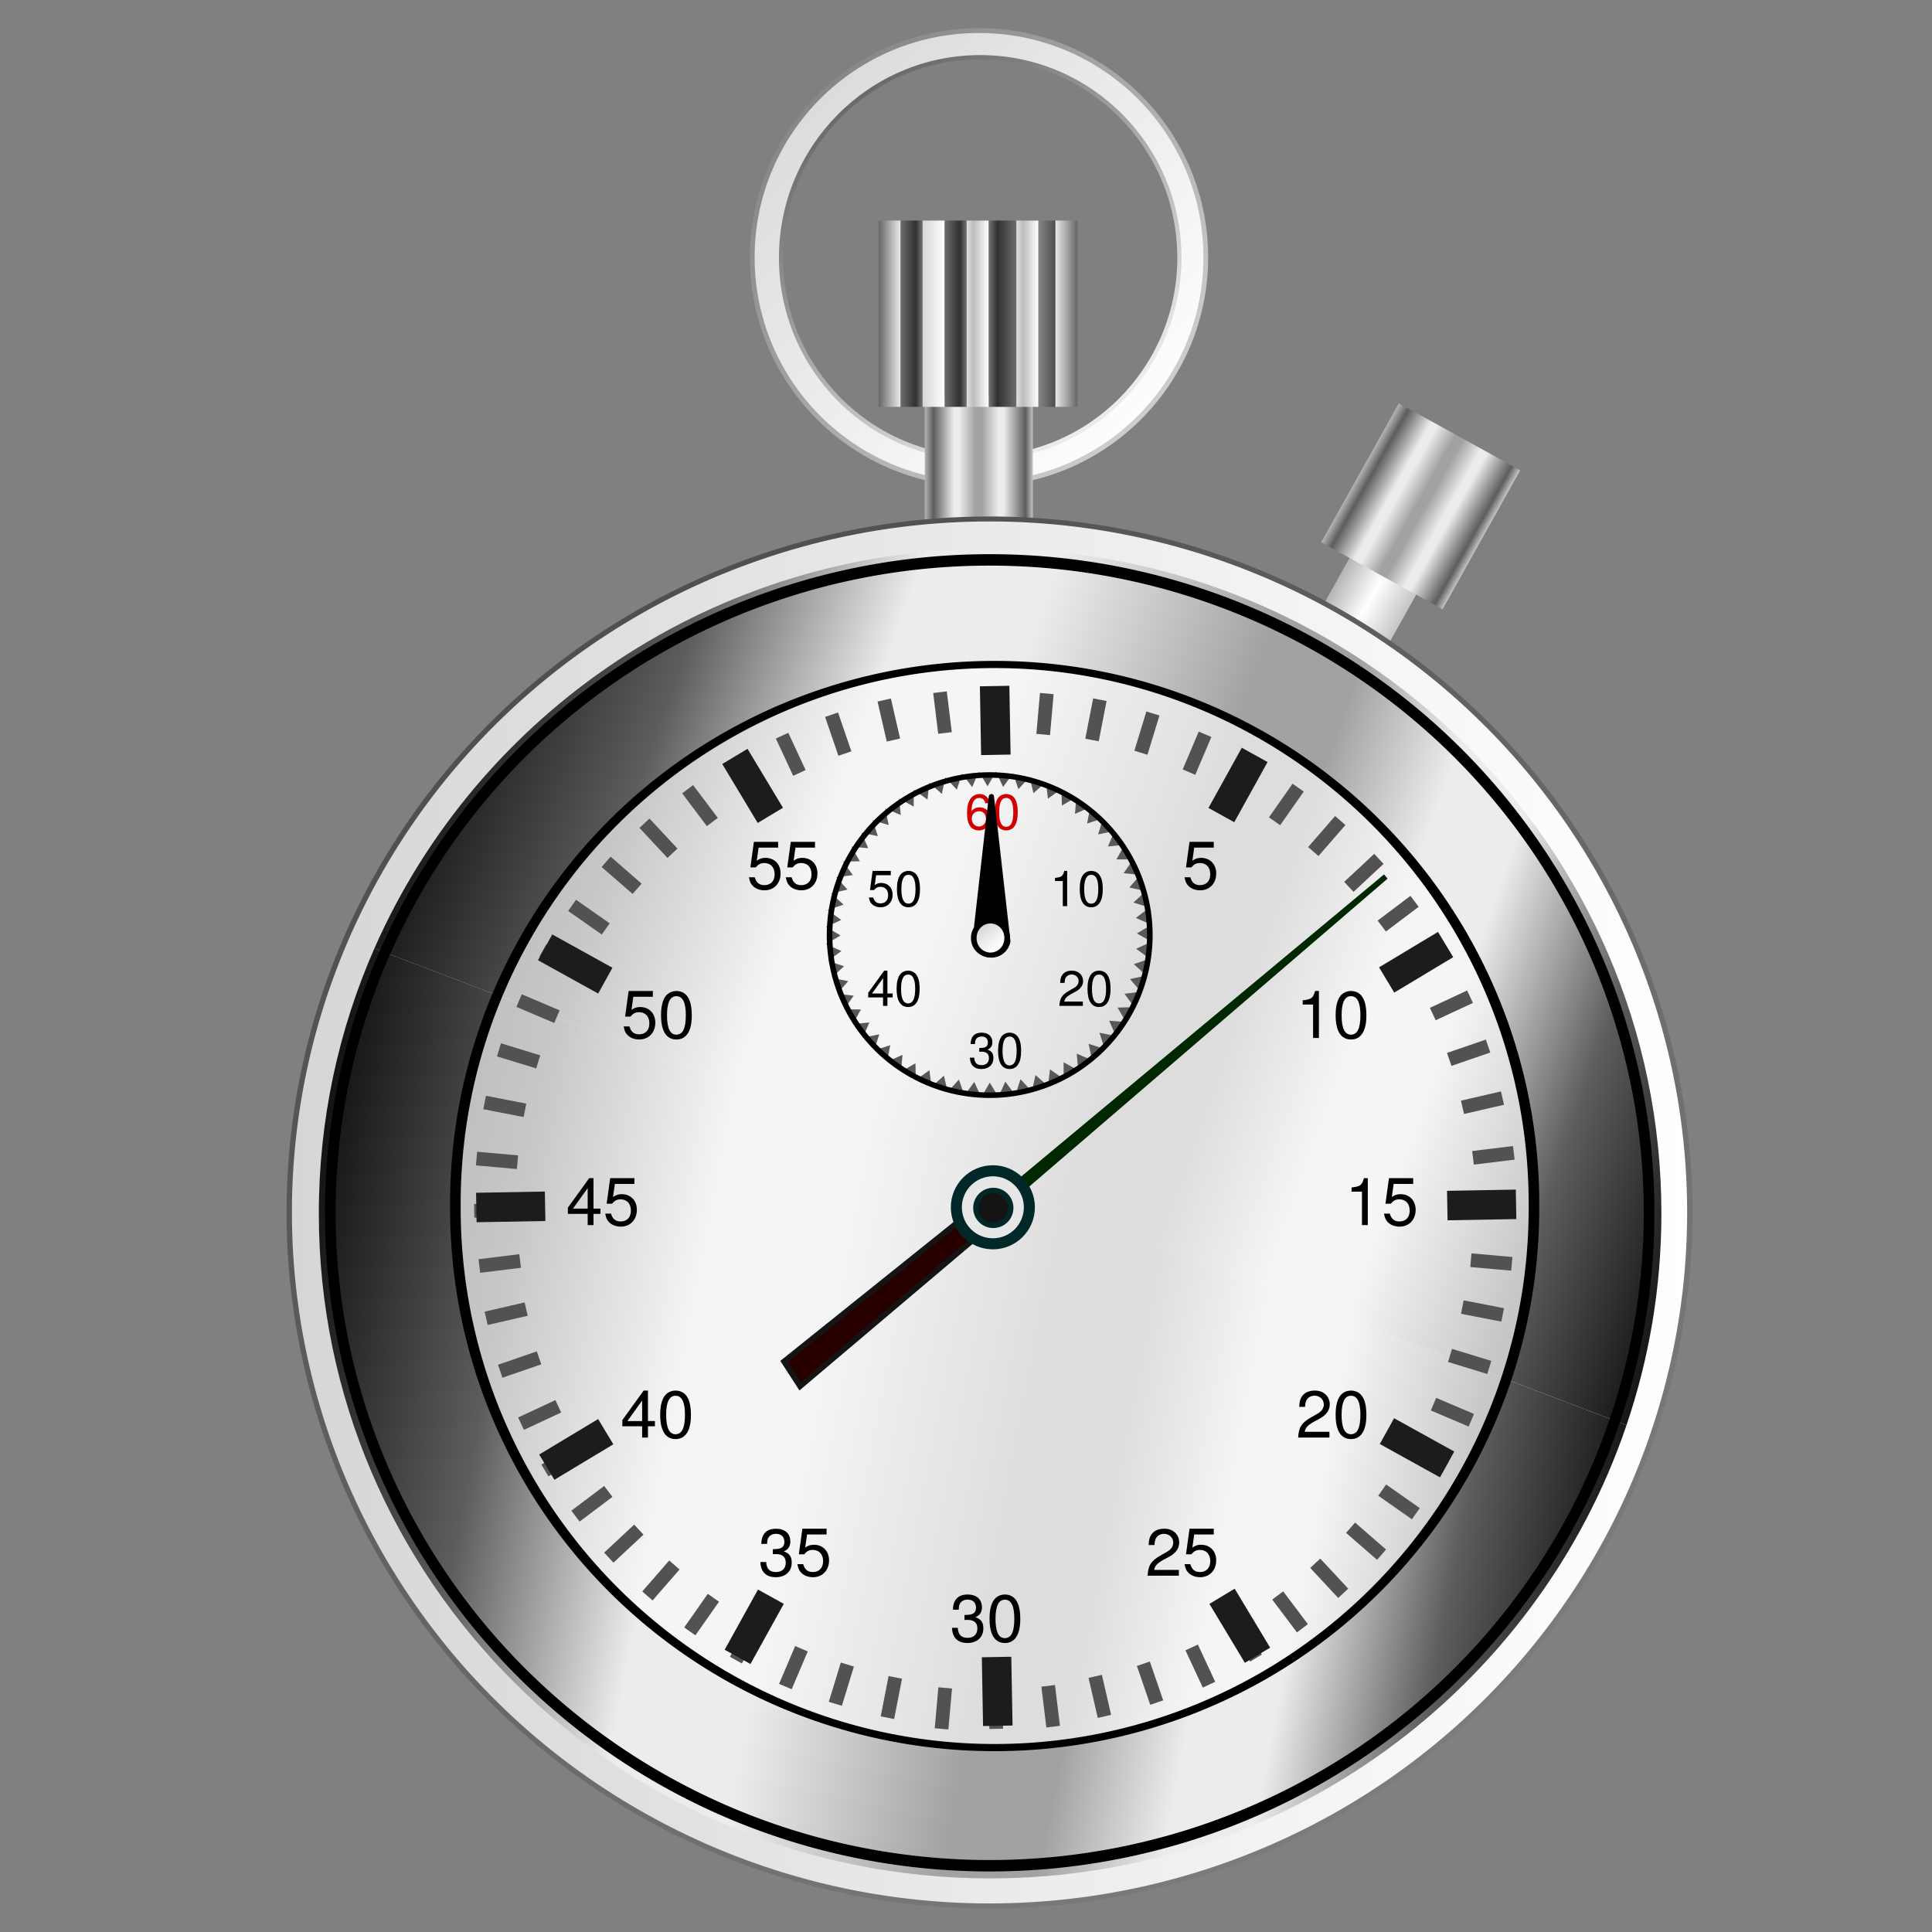<?xml version="1.0" encoding="UTF-8" standalone="no"?>
<!-- Created with Inkscape (http://www.inkscape.org/) -->

<svg
   xmlns:dc="http://purl.org/dc/elements/1.1/"
   xmlns:cc="http://creativecommons.org/ns#"
   xmlns:rdf="http://www.w3.org/1999/02/22-rdf-syntax-ns#"
   xmlns:svg="http://www.w3.org/2000/svg"
   xmlns="http://www.w3.org/2000/svg"
   xmlns:xlink="http://www.w3.org/1999/xlink"
   xmlns:sodipodi="http://sodipodi.sourceforge.net/DTD/sodipodi-0.dtd"
   xmlns:inkscape="http://www.inkscape.org/namespaces/inkscape"
   width="350"
   height="350"
   id="svg2"
   sodipodi:version="0.32"
   inkscape:version="0.47 r22583"
   sodipodi:docname="stop-watch.svg"
   inkscape:output_extension="org.inkscape.output.svg.inkscape"
   version="1.0">
  <rect width="100%" height="100%" fill="#808080" stroke="none"/>
  <defs
     id="defs4">
    <linearGradient
       id="linearGradient7131">
      <stop
         id="stop7133"
         offset="0"
         style="stop-color:#141414;stop-opacity:1;" />
      <stop
         style="stop-color:#5d5d5d;stop-opacity:1;"
         offset="0.154"
         id="stop7135" />
      <stop
         id="stop7137"
         offset="0.296"
         style="stop-color:#ececec;stop-opacity:1;" />
      <stop
         style="stop-color:#ececec;stop-opacity:1;"
         offset="0.391"
         id="stop7139" />
      <stop
         style="stop-color:#a2a2a2;stop-opacity:1;"
         offset="0.555"
         id="stop7141" />
      <stop
         id="stop7143"
         offset="0.625"
         style="stop-color:#a2a2a2;stop-opacity:1;" />
      <stop
         style="stop-color:#ececec;stop-opacity:1;"
         offset="0.714"
         id="stop7145" />
      <stop
         id="stop7147"
         offset="0.776"
         style="stop-color:#ececec;stop-opacity:1;" />
      <stop
         id="stop7149"
         offset="0.886"
         style="stop-color:#5d5d5d;stop-opacity:1;" />
      <stop
         id="stop7151"
         offset="1"
         style="stop-color:#141414;stop-opacity:1;" />
    </linearGradient>
    <linearGradient
       id="linearGradient3591">
      <stop
         style="stop-color:#b5b5b5;stop-opacity:1;"
         offset="0"
         id="stop3593" />
      <stop
         id="stop3595"
         offset="0.08"
         style="stop-color:#5d5d5d;stop-opacity:1;" />
      <stop
         style="stop-color:#ececec;stop-opacity:1;"
         offset="0.27"
         id="stop3597" />
      <stop
         id="stop3599"
         offset="0.32"
         style="stop-color:#ececec;stop-opacity:1;" />
      <stop
         id="stop3601"
         offset="0.555"
         style="stop-color:#a2a2a2;stop-opacity:1;" />
      <stop
         style="stop-color:#a2a2a2;stop-opacity:1;"
         offset="0.625"
         id="stop3603" />
      <stop
         id="stop3605"
         offset="0.68"
         style="stop-color:#ececec;stop-opacity:1;" />
      <stop
         style="stop-color:#ececec;stop-opacity:1;"
         offset="0.73"
         id="stop3607" />
      <stop
         style="stop-color:#5d5d5d;stop-opacity:1;"
         offset="0.933"
         id="stop3609" />
      <stop
         style="stop-color:#c5c5c5;stop-opacity:1;"
         offset="1"
         id="stop3611" />
    </linearGradient>
    <linearGradient
       id="linearGradient3505">
      <stop
         id="stop3507"
         offset="0"
         style="stop-color:#4d4d4d;stop-opacity:1;" />
      <stop
         id="stop3509"
         offset="1"
         style="stop-color:#868686;stop-opacity:1;" />
    </linearGradient>
    <linearGradient
       id="linearGradient3481">
      <stop
         id="stop3483"
         offset="0"
         style="stop-color:#e2e2e2;stop-opacity:1;" />
      <stop
         style="stop-color:#bcbcbc;stop-opacity:1;"
         offset="0.298"
         id="stop3487" />
      <stop
         id="stop3485"
         offset="1"
         style="stop-color:#ffffff;stop-opacity:1;" />
    </linearGradient>
    <linearGradient
       id="linearGradient3441">
      <stop
         id="stop3443"
         offset="0"
         style="stop-color:#6d6d6d;stop-opacity:1;" />
      <stop
         style="stop-color:#303030;stop-opacity:1;"
         offset="0.69"
         id="stop3447" />
      <stop
         id="stop3445"
         offset="1"
         style="stop-color:#757575;stop-opacity:1;" />
    </linearGradient>
    <linearGradient
       id="linearGradient3375">
      <stop
         id="stop3377"
         offset="0"
         style="stop-color:#b5b5b5;stop-opacity:1;" />
      <stop
         style="stop-color:#5d5d5d;stop-opacity:1;"
         offset="0.08"
         id="stop3383" />
      <stop
         id="stop3385"
         offset="0.27"
         style="stop-color:#ececec;stop-opacity:1;" />
      <stop
         style="stop-color:#ececec;stop-opacity:1;"
         offset="0.32"
         id="stop3395" />
      <stop
         style="stop-color:#a2a2a2;stop-opacity:1;"
         offset="0.47"
         id="stop3387" />
      <stop
         id="stop3393"
         offset="0.53"
         style="stop-color:#a2a2a2;stop-opacity:1;" />
      <stop
         style="stop-color:#ececec;stop-opacity:1;"
         offset="0.68"
         id="stop3379" />
      <stop
         id="stop3397"
         offset="0.73"
         style="stop-color:#ececec;stop-opacity:1;" />
      <stop
         id="stop3391"
         offset="0.933"
         style="stop-color:#5d5d5d;stop-opacity:1;" />
      <stop
         id="stop3381"
         offset="1"
         style="stop-color:#c5c5c5;stop-opacity:1;" />
    </linearGradient>
    <linearGradient
       id="linearGradient3346">
      <stop
         style="stop-color:#666666;stop-opacity:1;"
         offset="0"
         id="stop3348" />
      <stop
         style="stop-color:#ebebeb;stop-opacity:1;"
         offset="1"
         id="stop3350" />
    </linearGradient>
    <linearGradient
       id="linearGradient3338">
      <stop
         style="stop-color:#d6d6d6;stop-opacity:1;"
         offset="0"
         id="stop3340" />
      <stop
         style="stop-color:#ffffff;stop-opacity:1;"
         offset="1"
         id="stop3342" />
    </linearGradient>
    <linearGradient
       id="linearGradient3302">
      <stop
         style="stop-color:#b5b5b5;stop-opacity:1;"
         offset="0"
         id="stop3304" />
      <stop
         id="stop3310"
         offset="0.5"
         style="stop-color:#ffffff;stop-opacity:1;" />
      <stop
         style="stop-color:#c5c5c5;stop-opacity:1;"
         offset="1"
         id="stop3306" />
    </linearGradient>
    <inkscape:perspective
       sodipodi:type="inkscape:persp3d"
       inkscape:vp_x="0 : 526.18109 : 1"
       inkscape:vp_y="0 : 1000 : 0"
       inkscape:vp_z="744.09448 : 526.18109 : 1"
       inkscape:persp3d-origin="372.04724 : 350.78739 : 1"
       id="perspective10" />
    <inkscape:perspective
       id="perspective2448"
       inkscape:persp3d-origin="372.04724 : 350.78739 : 1"
       inkscape:vp_z="744.09448 : 526.18109 : 1"
       inkscape:vp_y="0 : 1000 : 0"
       inkscape:vp_x="0 : 526.18109 : 1"
       sodipodi:type="inkscape:persp3d" />
    <inkscape:perspective
       id="perspective3282"
       inkscape:persp3d-origin="372.04724 : 350.78739 : 1"
       inkscape:vp_z="744.09448 : 526.18109 : 1"
       inkscape:vp_y="0 : 1000 : 0"
       inkscape:vp_x="0 : 526.18109 : 1"
       sodipodi:type="inkscape:persp3d" />
    <linearGradient
       inkscape:collect="always"
       xlink:href="#linearGradient7131"
       id="linearGradient3587"
       x1="242.101"
       y1="458.607"
       x2="495.615"
       y2="542.37"
       gradientUnits="userSpaceOnUse" />
    <linearGradient
       inkscape:collect="always"
       xlink:href="#linearGradient3338"
       id="linearGradient3651"
       gradientUnits="userSpaceOnUse"
       x1="336.707"
       y1="313.255"
       x2="406.779"
       y2="386.161" />
    <linearGradient
       inkscape:collect="always"
       xlink:href="#linearGradient3346"
       id="linearGradient3653"
       gradientUnits="userSpaceOnUse"
       x1="349.917"
       y1="320.457"
       x2="402.424"
       y2="399.164" />
    <linearGradient
       inkscape:collect="always"
       xlink:href="#linearGradient3346"
       id="linearGradient3655"
       gradientUnits="userSpaceOnUse"
       x1="315.027"
       y1="294.364"
       x2="447.567"
       y2="418.903" />
    <linearGradient
       inkscape:collect="always"
       xlink:href="#linearGradient3346"
       id="linearGradient3663"
       gradientUnits="userSpaceOnUse"
       x1="357.971"
       y1="358.42"
       x2="361.96"
       y2="358.42" />
    <linearGradient
       inkscape:collect="always"
       xlink:href="#linearGradient3441"
       id="linearGradient3665"
       gradientUnits="userSpaceOnUse"
       gradientTransform="translate(0,1.157)"
       x1="361.96"
       y1="357.263"
       x2="365.948"
       y2="357.263" />
    <linearGradient
       inkscape:collect="always"
       xlink:href="#linearGradient3338"
       id="linearGradient3667"
       gradientUnits="userSpaceOnUse"
       gradientTransform="translate(0,0.311)"
       x1="365.948"
       y1="358.109"
       x2="369.937"
       y2="358.109" />
    <linearGradient
       inkscape:collect="always"
       xlink:href="#linearGradient3441"
       id="linearGradient3669"
       gradientUnits="userSpaceOnUse"
       gradientTransform="translate(0,1.399)"
       x1="369.945"
       y1="357.022"
       x2="373.933"
       y2="357.022" />
    <linearGradient
       inkscape:collect="always"
       xlink:href="#linearGradient3481"
       id="linearGradient3671"
       gradientUnits="userSpaceOnUse"
       gradientTransform="translate(0,-0.112)"
       x1="373.933"
       y1="358.532"
       x2="377.922"
       y2="358.532" />
    <linearGradient
       inkscape:collect="always"
       xlink:href="#linearGradient3441"
       id="linearGradient3673"
       gradientUnits="userSpaceOnUse"
       gradientTransform="translate(0,1.036)"
       x1="382.938"
       y1="360.284"
       x2="377.922"
       y2="360.284" />
    <linearGradient
       inkscape:collect="always"
       xlink:href="#linearGradient3481"
       id="linearGradient3675"
       gradientUnits="userSpaceOnUse"
       gradientTransform="translate(0,0.07)"
       x1="382.938"
       y1="358.351"
       x2="386.926"
       y2="358.351" />
    <linearGradient
       inkscape:collect="always"
       xlink:href="#linearGradient3505"
       id="linearGradient3677"
       gradientUnits="userSpaceOnUse"
       gradientTransform="translate(0,1.58)"
       x1="390.009"
       y1="356.116"
       x2="386.926"
       y2="356.116" />
    <linearGradient
       inkscape:collect="always"
       xlink:href="#linearGradient3346"
       id="linearGradient3679"
       gradientUnits="userSpaceOnUse"
       gradientTransform="translate(0,0.19)"
       x1="393.998"
       y1="355.391"
       x2="389.987"
       y2="355.391" />
    <linearGradient
       inkscape:collect="always"
       xlink:href="#linearGradient3375"
       id="linearGradient3692"
       gradientUnits="userSpaceOnUse"
       x1="366.333"
       y1="388.866"
       x2="385.912"
       y2="388.866"
       gradientTransform="translate(98,-4)" />
    <linearGradient
       inkscape:collect="always"
       xlink:href="#linearGradient3375"
       id="linearGradient3695"
       gradientUnits="userSpaceOnUse"
       x1="579.308"
       y1="127.66"
       x2="604.411"
       y2="127.66"
       gradientTransform="translate(83.565,-50.824)" />
    <linearGradient
       inkscape:collect="always"
       xlink:href="#linearGradient3302"
       id="linearGradient3698"
       gradientUnits="userSpaceOnUse"
       x1="585.177"
       y1="143.943"
       x2="598.957"
       y2="143.943"
       gradientTransform="translate(83.565,-50.824)" />
    <linearGradient
       inkscape:collect="always"
       xlink:href="#linearGradient3338"
       id="linearGradient3772"
       x1="376.424"
       y1="472.871"
       x2="379.991"
       y2="476.91"
       gradientUnits="userSpaceOnUse" />
    <linearGradient
       inkscape:collect="always"
       xlink:href="#linearGradient3505"
       id="linearGradient7121"
       x1="276.357"
       y1="391.586"
       x2="499.037"
       y2="656.89"
       gradientUnits="userSpaceOnUse" />
    <linearGradient
       inkscape:collect="always"
       xlink:href="#linearGradient3338"
       id="linearGradient7159"
       x1="236.212"
       y1="507.6"
       x2="499.055"
       y2="507.6"
       gradientUnits="userSpaceOnUse" />
    <inkscape:perspective
       id="perspective7205"
       inkscape:persp3d-origin="372.04724 : 350.78739 : 1"
       inkscape:vp_z="744.09448 : 526.18109 : 1"
       inkscape:vp_y="0 : 1000 : 0"
       inkscape:vp_x="0 : 526.18109 : 1"
       sodipodi:type="inkscape:persp3d" />
    <linearGradient
       inkscape:collect="always"
       xlink:href="#linearGradient7131"
       id="linearGradient7223"
       gradientUnits="userSpaceOnUse"
       x1="242.101"
       y1="458.607"
       x2="495.615"
       y2="542.37" />
    <linearGradient
       inkscape:collect="always"
       xlink:href="#linearGradient7131"
       id="linearGradient7228"
       gradientUnits="userSpaceOnUse"
       x1="242.101"
       y1="458.607"
       x2="495.615"
       y2="542.37"
       gradientTransform="matrix(0.929,0,0,0.864,36.713,86.997)" />
    <linearGradient
       inkscape:collect="always"
       xlink:href="#linearGradient7131"
       id="linearGradient7232"
       gradientUnits="userSpaceOnUse"
       x1="242.101"
       y1="458.607"
       x2="495.615"
       y2="542.37"
       gradientTransform="matrix(0.929,0,0,0.864,36.713,86.997)" />
    <linearGradient
       inkscape:collect="always"
       xlink:href="#linearGradient7131"
       id="linearGradient7241"
       gradientUnits="userSpaceOnUse"
       gradientTransform="matrix(0.929,0,0,0.864,36.713,86.997)"
       x1="242.101"
       y1="458.607"
       x2="495.615"
       y2="542.37" />
    <linearGradient
       inkscape:collect="always"
       xlink:href="#linearGradient7131"
       id="linearGradient7243"
       gradientUnits="userSpaceOnUse"
       gradientTransform="matrix(0.929,0,0,0.864,36.713,86.997)"
       x1="242.101"
       y1="458.607"
       x2="495.615"
       y2="542.37" />
    <linearGradient
       inkscape:collect="always"
       xlink:href="#linearGradient7131"
       id="linearGradient7246"
       gradientUnits="userSpaceOnUse"
       gradientTransform="matrix(0.929,0,0,0.864,36.713,86.997)"
       x1="236.702"
       y1="496.148"
       x2="495.615"
       y2="542.37" />
    <linearGradient
       inkscape:collect="always"
       xlink:href="#linearGradient7131"
       id="linearGradient7249"
       gradientUnits="userSpaceOnUse"
       gradientTransform="matrix(0.929,0,0,0.864,36.713,86.997)"
       x1="242.101"
       y1="458.607"
       x2="495.615"
       y2="542.37" />
    <linearGradient
       inkscape:collect="always"
       xlink:href="#linearGradient7131"
       id="linearGradient7276"
       gradientUnits="userSpaceOnUse"
       gradientTransform="matrix(0.929,0,0,0.864,36.713,86.997)"
       x1="242.101"
       y1="458.607"
       x2="495.615"
       y2="542.37" />
    <linearGradient
       inkscape:collect="always"
       xlink:href="#linearGradient7131"
       id="linearGradient7278"
       gradientUnits="userSpaceOnUse"
       gradientTransform="matrix(0.929,0,0,0.864,36.713,86.997)"
       x1="236.702"
       y1="496.148"
       x2="495.615"
       y2="542.37" />
    <linearGradient
       inkscape:collect="always"
       xlink:href="#linearGradient3338"
       id="linearGradient2637"
       gradientUnits="userSpaceOnUse"
       x1="376.424"
       y1="472.871"
       x2="379.991"
       y2="476.91" />
  </defs>
  <sodipodi:namedview
     id="base"
     pagecolor="#ffffff"
     bordercolor="#666666"
     borderopacity="1.0"
     gridtolerance="10000"
     guidetolerance="10"
     objecttolerance="10"
     inkscape:pageopacity="0.0"
     inkscape:pageshadow="2"
     inkscape:zoom="1.698796"
     inkscape:cx="24.15586"
     inkscape:cy="168.77195"
     inkscape:document-units="px"
     inkscape:current-layer="layer4"
     showgrid="false"
     inkscape:window-width="1680"
     inkscape:window-height="995"
     inkscape:window-x="-4"
     inkscape:window-y="-3"
     showguides="true"
     inkscape:guide-bbox="true"
     inkscape:window-maximized="1" />
  <g
     inkscape:groupmode="layer"
     id="layer3"
     inkscape:label="extras"
     style="display:inline"
     transform="translate(-296.804,-301.587)">
    <g
       id="g3362"
       transform="translate(98,-4)">
      <path
         id="path3324"
         d="m 376.25,311.188 c -22.682,0 -41.094,18.412 -41.094,41.094 0,22.682 18.412,41.094 41.094,41.094 22.682,0 41.094,-18.412 41.094,-41.094 0,-22.682 -18.412,-41.094 -41.094,-41.094 z m 0,4.781 c 19.909,10e-6 36.062,16.262 36.062,36.312 -10e-6,20.051 -16.154,36.312 -36.062,36.312 -19.909,-10e-6 -36.062,-16.262 -36.062,-36.312 -10e-6,-20.051 16.154,-36.312 36.062,-36.312 z"
         style="fill:url(#linearGradient3651);fill-opacity:1;stroke:none" />
      <path
         transform="matrix(0.751,0,0,0.779,90.135,71.729)"
         d="m 429.192,360.142 c 0,25.752 -21.511,46.629 -48.046,46.629 -26.535,0 -48.046,-20.876 -48.046,-46.629 0,-25.752 21.511,-46.629 48.046,-46.629 26.535,0 48.046,20.876 48.046,46.629 z"
         sodipodi:ry="46.628922"
         sodipodi:rx="48.045822"
         sodipodi:cy="360.14166"
         sodipodi:cx="381.14636"
         id="path3333"
         style="fill:none;stroke:url(#linearGradient3653);stroke-width:1;stroke-linecap:round;stroke-linejoin:round;stroke-miterlimit:4;stroke-opacity:1;stroke-dasharray:none;display:inline"
         sodipodi:type="arc" />
      <path
         transform="matrix(0.855,0,0,0.881,50.283,34.919)"
         d="m 429.192,360.142 c 0,25.752 -21.511,46.629 -48.046,46.629 -26.535,0 -48.046,-20.876 -48.046,-46.629 0,-25.752 21.511,-46.629 48.046,-46.629 26.535,0 48.046,20.876 48.046,46.629 z"
         sodipodi:ry="46.628922"
         sodipodi:rx="48.045822"
         sodipodi:cy="360.14166"
         sodipodi:cx="381.14636"
         id="path3335"
         style="fill:none;stroke:url(#linearGradient3655);stroke-width:1;stroke-linecap:round;stroke-linejoin:round;stroke-miterlimit:4;stroke-opacity:1;stroke-dasharray:none;display:inline"
         sodipodi:type="arc" />
    </g>
    <rect
       style="fill:url(#linearGradient3698);fill-opacity:1;stroke:none"
       id="rect3300"
       width="13.78"
       height="15.832"
       x="668.742"
       y="85.203"
       inkscape:transform-center-x="2.1674304"
       inkscape:transform-center-y="-10.234907"
       transform="matrix(0.876,0.483,-0.488,0.873,0,0)" />
    <rect
       style="fill:url(#linearGradient3695);fill-opacity:1;stroke:none"
       id="rect3296"
       width="25.103"
       height="28.841"
       x="662.873"
       y="62.415"
       inkscape:transform-center-x="3.9482637"
       inkscape:transform-center-y="-18.644441"
       transform="matrix(0.876,0.483,-0.488,0.873,0,0)" />
    <rect
       style="fill:url(#linearGradient3692);fill-opacity:1;stroke:none"
       id="rect3322"
       width="19.579"
       height="22.928"
       x="464.333"
       y="373.402" />
    <g
       id="g3544"
       transform="translate(98,0)">
      <rect
         y="341.546"
         x="357.971"
         height="33.748"
         width="3.989"
         id="rect3399"
         style="fill:url(#linearGradient3663);fill-opacity:1;stroke:none;display:inline" />
      <rect
         y="341.546"
         x="361.96"
         height="33.748"
         width="3.989"
         id="rect3403"
         style="fill:url(#linearGradient3665);fill-opacity:1;stroke:none;display:inline" />
      <rect
         y="341.546"
         x="365.948"
         height="33.748"
         width="3.989"
         id="rect3405"
         style="fill:url(#linearGradient3667);fill-opacity:1;stroke:none;display:inline" />
      <rect
         y="341.546"
         x="369.945"
         height="33.748"
         width="3.989"
         id="rect3407"
         style="fill:url(#linearGradient3669);fill-opacity:1;stroke:none;display:inline" />
      <rect
         y="341.546"
         x="373.933"
         height="33.748"
         width="3.989"
         id="rect3409"
         style="fill:url(#linearGradient3671);fill-opacity:1;stroke:none;display:inline" />
      <rect
         y="341.546"
         x="377.922"
         height="33.748"
         width="5.016"
         id="rect3411"
         style="fill:url(#linearGradient3673);fill-opacity:1;stroke:none;display:inline" />
      <rect
         y="341.546"
         x="382.938"
         height="33.748"
         width="3.989"
         id="rect3413"
         style="fill:url(#linearGradient3675);fill-opacity:1;stroke:none;display:inline" />
      <rect
         y="341.546"
         x="386.926"
         height="33.748"
         width="3.083"
         id="rect3415"
         style="fill:url(#linearGradient3677);fill-opacity:1;stroke:none;display:inline" />
      <rect
         y="341.546"
         x="390.009"
         height="33.748"
         width="3.989"
         id="rect3417"
         style="fill:url(#linearGradient3679);fill-opacity:1;stroke:none;display:inline" />
    </g>
  </g>
  <g
     inkscape:label="body"
     inkscape:groupmode="layer"
     id="layer1"
     style="display:inline"
     transform="translate(-296.804,-301.587)">
    <path
       sodipodi:type="arc"
       style="fill:url(#linearGradient7159);fill-opacity:1;stroke:url(#linearGradient7121);stroke-width:1;stroke-linecap:round;stroke-linejoin:round;stroke-miterlimit:4;stroke-opacity:1;stroke-dasharray:none"
       id="path3226"
       sodipodi:cx="367.6333"
       sodipodi:cy="507.60016"
       sodipodi:rx="130.92123"
       sodipodi:ry="139.43314"
       d="m 498.555,507.6 a 130.921,139.433 0 1 1 -261.842,0 130.921,139.433 0 1 1 261.842,0 z"
       transform="matrix(0.969,0,0,0.901,119.829,63.885)" />
    <g
       id="g7251"
       transform="translate(98,-4)">
      <path
         id="path3288"
         d="m 378.156,405 c -49.893,0 -92.791,29.8 -111.531,72.406 L 493.469,563.75 c 4.078,-12.035 6.312,-24.923 6.312,-38.312 C 499.781,458.957 445.279,405 378.156,405 z"
         style="fill:url(#linearGradient7276);fill-opacity:1;stroke:none" />
      <path
         id="path7221"
         d="m 266.625,477.406 c -6.472,14.714 -10.062,30.966 -10.062,48.031 0,66.48 54.471,120.437 121.594,120.438 53.604,0 99.143,-34.406 115.312,-82.125 L 266.625,477.406 z"
         style="fill:url(#linearGradient7278);fill-opacity:1;stroke:none;display:inline" />
    </g>
    <path
       sodipodi:type="arc"
       style="fill:none;stroke:#000000;stroke-width:0.766;stroke-linecap:round;stroke-linejoin:round;stroke-miterlimit:4;stroke-opacity:1;stroke-dasharray:none"
       id="path7239"
       sodipodi:cx="193.34187"
       sodipodi:cy="378.70557"
       sodipodi:rx="47.423481"
       sodipodi:ry="43.77552"
       d="m 240.765,378.706 a 47.423,43.776 0 1 1 -94.847,0 47.423,43.776 0 1 1 94.847,0 z"
       transform="matrix(2.519,0,0,2.702,-10.932,-501.963)" />
  </g>
  <g
     inkscape:groupmode="layer"
     id="layer4"
     inkscape:label="clock"
     style="display:inline"
     transform="translate(-296.804,-301.587)">
    <path
       sodipodi:type="arc"
       style="fill:#f9f9f9;fill-opacity:0.683;stroke:#000000;stroke-width:1;stroke-linecap:round;stroke-linejoin:round;stroke-miterlimit:4;stroke-opacity:1;stroke-dasharray:none"
       id="path3726"
       sodipodi:cx="381.77222"
       sodipodi:cy="512.46619"
       sodipodi:rx="50.963631"
       sodipodi:ry="75.307869"
       d="m 432.736,512.466 a 50.964,75.308 0 1 1 -101.927,0 50.964,75.308 0 1 1 101.927,0 z"
       transform="matrix(1.917,0,0,1.297,-254.86,-144.598)" />
    <g
       id="g6791"
       transform="matrix(1,-0.017,0.017,1,88.907,2.696)"
       style="fill:#525252;fill-opacity:1">
      <rect
         style="fill:#525252;fill-opacity:1;stroke:none"
         id="use6489"
         width="2.48"
         height="7.439"
         x="379.103"
         y="430.136"
         inkscape:transform-center-x="-1.2397883"
         inkscape:transform-center-y="-90.468148"
         inkscape:tile-x0="378.62314"
         inkscape:tile-y0="430.69687" />
      <rect
         transform="matrix(0.995,0.105,-0.105,0.995,0,0)"
         style="fill:#525252;fill-opacity:1;stroke:none"
         id="use6491"
         width="2.48"
         height="7.439"
         x="431.833"
         y="387.636"
         inkscape:transform-center-x="-1.2397883"
         inkscape:transform-center-y="-90.468148"
         inkscape:tile-x0="378.62314"
         inkscape:tile-y0="430.69687" />
      <rect
         transform="matrix(0.978,0.208,-0.208,0.978,0,0)"
         style="fill:#525252;fill-opacity:1;stroke:none"
         id="use6493"
         width="2.48"
         height="7.439"
         x="479.831"
         y="339.858"
         inkscape:transform-center-x="-1.2397883"
         inkscape:transform-center-y="-90.468148"
         inkscape:tile-x0="378.62314"
         inkscape:tile-y0="430.69687" />
      <rect
         transform="matrix(0.951,0.309,-0.309,0.951,0,0)"
         style="fill:#525252;fill-opacity:1;stroke:none"
         id="use6495"
         width="2.48"
         height="7.439"
         x="522.573"
         y="287.324"
         inkscape:transform-center-x="-1.2397883"
         inkscape:transform-center-y="-90.468148"
         inkscape:tile-x0="378.62314"
         inkscape:tile-y0="430.69687" />
      <rect
         transform="matrix(0.914,0.407,-0.407,0.914,0,0)"
         style="fill:#525252;fill-opacity:1;stroke:none"
         id="use6497"
         width="2.48"
         height="7.439"
         x="559.589"
         y="230.611"
         inkscape:transform-center-x="-1.2397883"
         inkscape:transform-center-y="-90.468148"
         inkscape:tile-x0="378.62314"
         inkscape:tile-y0="430.69687" />
      <rect
         transform="matrix(0.866,0.5,-0.5,0.866,0,0)"
         style="fill:#525252;fill-opacity:1;stroke:none"
         id="use6499"
         width="2.48"
         height="7.439"
         x="590.474"
         y="170.338"
         inkscape:transform-center-x="-1.2397883"
         inkscape:transform-center-y="-90.468148"
         inkscape:tile-x0="378.62314"
         inkscape:tile-y0="430.69687" />
      <rect
         transform="matrix(0.809,0.588,-0.588,0.809,0,0)"
         style="fill:#525252;fill-opacity:1;stroke:none"
         id="use6501"
         width="2.48"
         height="7.439"
         x="614.89"
         y="107.168"
         inkscape:transform-center-x="-1.2397883"
         inkscape:transform-center-y="-90.468148"
         inkscape:tile-x0="378.62314"
         inkscape:tile-y0="430.69687" />
      <rect
         transform="matrix(0.743,0.669,-0.669,0.743,0,0)"
         style="fill:#525252;fill-opacity:1;stroke:none"
         id="use6503"
         width="2.48"
         height="7.439"
         x="632.569"
         y="41.791"
         inkscape:transform-center-x="-1.2397883"
         inkscape:transform-center-y="-90.468148"
         inkscape:tile-x0="378.62314"
         inkscape:tile-y0="430.69687" />
      <rect
         transform="matrix(0.669,0.743,-0.743,0.669,0,0)"
         style="fill:#525252;fill-opacity:1;stroke:none"
         id="use6505"
         width="2.48"
         height="7.439"
         x="643.317"
         y="-25.075"
         inkscape:transform-center-x="-1.2397883"
         inkscape:transform-center-y="-90.468148"
         inkscape:tile-x0="378.62314"
         inkscape:tile-y0="430.69687" />
      <rect
         transform="matrix(0.588,0.809,-0.809,0.588,0,0)"
         style="fill:#525252;fill-opacity:1;stroke:none"
         id="use6507"
         width="2.48"
         height="7.439"
         x="647.017"
         y="-92.699"
         inkscape:transform-center-x="-1.2397883"
         inkscape:transform-center-y="-90.468148"
         inkscape:tile-x0="378.62314"
         inkscape:tile-y0="430.69687" />
      <rect
         transform="matrix(0.5,0.866,-0.866,0.5,0,0)"
         style="fill:#525252;fill-opacity:1;stroke:none"
         id="use6509"
         width="2.48"
         height="7.439"
         x="643.628"
         y="-160.339"
         inkscape:transform-center-x="-1.2397883"
         inkscape:transform-center-y="-90.468148"
         inkscape:tile-x0="378.62314"
         inkscape:tile-y0="430.69687" />
      <rect
         transform="matrix(0.407,0.914,-0.914,0.407,0,0)"
         style="fill:#525252;fill-opacity:1;stroke:none"
         id="use6511"
         width="2.48"
         height="7.439"
         x="633.188"
         y="-227.254"
         inkscape:transform-center-x="-1.2397883"
         inkscape:transform-center-y="-90.468148"
         inkscape:tile-x0="378.62314"
         inkscape:tile-y0="430.69687" />
      <rect
         transform="matrix(0.309,0.951,-0.951,0.309,0,0)"
         style="fill:#525252;fill-opacity:1;stroke:none"
         id="use6513"
         width="2.48"
         height="7.439"
         x="615.81"
         y="-292.711"
         inkscape:transform-center-x="-1.2397883"
         inkscape:transform-center-y="-90.468148"
         inkscape:tile-x0="378.62314"
         inkscape:tile-y0="430.69687" />
      <rect
         transform="matrix(0.208,0.978,-0.978,0.208,0,0)"
         style="fill:#525252;fill-opacity:1;stroke:none"
         id="use6515"
         width="2.48"
         height="7.439"
         x="591.685"
         y="-355.993"
         inkscape:transform-center-x="-1.2397883"
         inkscape:transform-center-y="-90.468148"
         inkscape:tile-x0="378.62314"
         inkscape:tile-y0="430.69687" />
      <rect
         transform="matrix(0.105,0.995,-0.995,0.105,0,0)"
         style="fill:#525252;fill-opacity:1;stroke:none"
         id="use6517"
         width="2.48"
         height="7.439"
         x="561.078"
         y="-416.407"
         inkscape:transform-center-x="-1.2397883"
         inkscape:transform-center-y="-90.468148"
         inkscape:tile-x0="378.62314"
         inkscape:tile-y0="430.69687" />
      <rect
         transform="matrix(0,1,-1,0,0,0)"
         style="fill:#525252;fill-opacity:1;stroke:none"
         id="use6519"
         width="2.48"
         height="7.439"
         x="524.323"
         y="-473.29"
         inkscape:transform-center-x="-1.2397883"
         inkscape:transform-center-y="-90.468148"
         inkscape:tile-x0="378.62314"
         inkscape:tile-y0="430.69687" />
      <rect
         transform="matrix(-0.105,0.995,-0.995,-0.105,0,0)"
         style="fill:#525252;fill-opacity:1;stroke:none"
         id="use6521"
         width="2.48"
         height="7.439"
         x="481.824"
         y="-526.02"
         inkscape:transform-center-x="-1.2397883"
         inkscape:transform-center-y="-90.468148"
         inkscape:tile-x0="378.62314"
         inkscape:tile-y0="430.69687" />
      <rect
         transform="matrix(-0.208,0.978,-0.978,-0.208,0,0)"
         style="fill:#525252;fill-opacity:1;stroke:none"
         id="use6523"
         width="2.48"
         height="7.439"
         x="434.046"
         y="-574.019"
         inkscape:transform-center-x="-1.2397883"
         inkscape:transform-center-y="-90.468148"
         inkscape:tile-x0="378.62314"
         inkscape:tile-y0="430.69687" />
      <rect
         transform="matrix(-0.309,0.951,-0.951,-0.309,0,0)"
         style="fill:#525252;fill-opacity:1;stroke:none"
         id="use6525"
         width="2.48"
         height="7.439"
         x="381.512"
         y="-616.76"
         inkscape:transform-center-x="-1.2397883"
         inkscape:transform-center-y="-90.468148"
         inkscape:tile-x0="378.62314"
         inkscape:tile-y0="430.69687" />
      <rect
         transform="matrix(-0.407,0.914,-0.914,-0.407,0,0)"
         style="fill:#525252;fill-opacity:1;stroke:none"
         id="use6527"
         width="2.48"
         height="7.439"
         x="324.798"
         y="-653.776"
         inkscape:transform-center-x="-1.2397883"
         inkscape:transform-center-y="-90.468148"
         inkscape:tile-x0="378.62314"
         inkscape:tile-y0="430.69687" />
      <rect
         transform="matrix(-0.5,0.866,-0.866,-0.5,0,0)"
         style="fill:#525252;fill-opacity:1;stroke:none"
         id="use6529"
         width="2.48"
         height="7.439"
         x="264.526"
         y="-684.662"
         inkscape:transform-center-x="-1.2397883"
         inkscape:transform-center-y="-90.468148"
         inkscape:tile-x0="378.62314"
         inkscape:tile-y0="430.69687" />
      <rect
         transform="matrix(-0.588,0.809,-0.809,-0.588,0,0)"
         style="fill:#525252;fill-opacity:1;stroke:none"
         id="use6531"
         width="2.48"
         height="7.439"
         x="201.355"
         y="-709.077"
         inkscape:transform-center-x="-1.2397883"
         inkscape:transform-center-y="-90.468148"
         inkscape:tile-x0="378.62314"
         inkscape:tile-y0="430.69687" />
      <rect
         transform="matrix(-0.669,0.743,-0.743,-0.669,0,0)"
         style="fill:#525252;fill-opacity:1;stroke:none"
         id="use6533"
         width="2.48"
         height="7.439"
         x="135.979"
         y="-726.756"
         inkscape:transform-center-x="-1.2397883"
         inkscape:transform-center-y="-90.468148"
         inkscape:tile-x0="378.62314"
         inkscape:tile-y0="430.69687" />
      <rect
         transform="matrix(-0.743,0.669,-0.669,-0.743,0,0)"
         style="fill:#525252;fill-opacity:1;stroke:none"
         id="use6535"
         width="2.48"
         height="7.439"
         x="69.112"
         y="-737.505"
         inkscape:transform-center-x="-1.2397883"
         inkscape:transform-center-y="-90.468148"
         inkscape:tile-x0="378.62314"
         inkscape:tile-y0="430.69687" />
      <rect
         transform="matrix(-0.809,0.588,-0.588,-0.809,0,0)"
         style="fill:#525252;fill-opacity:1;stroke:none"
         id="use6537"
         width="2.48"
         height="7.439"
         x="1.489"
         y="-741.205"
         inkscape:transform-center-x="-1.2397883"
         inkscape:transform-center-y="-90.468148"
         inkscape:tile-x0="378.62314"
         inkscape:tile-y0="430.69687" />
      <rect
         transform="matrix(-0.866,0.5,-0.5,-0.866,0,0)"
         style="fill:#525252;fill-opacity:1;stroke:none"
         id="use6539"
         width="2.48"
         height="7.439"
         x="-66.151"
         y="-737.816"
         inkscape:transform-center-x="-1.2397883"
         inkscape:transform-center-y="-90.468148"
         inkscape:tile-x0="378.62314"
         inkscape:tile-y0="430.69687" />
      <rect
         transform="matrix(-0.914,0.407,-0.407,-0.914,0,0)"
         style="fill:#525252;fill-opacity:1;stroke:none"
         id="use6541"
         width="2.48"
         height="7.439"
         x="-133.066"
         y="-727.375"
         inkscape:transform-center-x="-1.2397883"
         inkscape:transform-center-y="-90.468148"
         inkscape:tile-x0="378.62314"
         inkscape:tile-y0="430.69687" />
      <rect
         transform="matrix(-0.951,0.309,-0.309,-0.951,0,0)"
         style="fill:#525252;fill-opacity:1;stroke:none"
         id="use6543"
         width="2.48"
         height="7.439"
         x="-198.523"
         y="-709.998"
         inkscape:transform-center-x="-1.2397883"
         inkscape:transform-center-y="-90.468148"
         inkscape:tile-x0="378.62314"
         inkscape:tile-y0="430.69687" />
      <rect
         transform="matrix(-0.978,0.208,-0.208,-0.978,0,0)"
         style="fill:#525252;fill-opacity:1;stroke:none"
         id="use6545"
         width="2.48"
         height="7.439"
         x="-261.806"
         y="-685.873"
         inkscape:transform-center-x="-1.2397883"
         inkscape:transform-center-y="-90.468148"
         inkscape:tile-x0="378.62314"
         inkscape:tile-y0="430.69687" />
      <rect
         transform="matrix(-0.995,0.105,-0.105,-0.995,0,0)"
         style="fill:#525252;fill-opacity:1;stroke:none"
         id="use6547"
         width="2.48"
         height="7.439"
         x="-322.219"
         y="-655.265"
         inkscape:transform-center-x="-1.2397883"
         inkscape:transform-center-y="-90.468148"
         inkscape:tile-x0="378.62314"
         inkscape:tile-y0="430.69687" />
      <rect
         transform="scale(-1,-1)"
         style="fill:#525252;fill-opacity:1;stroke:none"
         id="use6549"
         width="2.48"
         height="7.439"
         x="-379.103"
         y="-618.511"
         inkscape:transform-center-x="-1.2397883"
         inkscape:transform-center-y="-90.468148"
         inkscape:tile-x0="378.62314"
         inkscape:tile-y0="430.69687" />
      <rect
         transform="matrix(-0.995,-0.105,0.105,-0.995,0,0)"
         style="fill:#525252;fill-opacity:1;stroke:none"
         id="use6551"
         width="2.48"
         height="7.439"
         x="-431.833"
         y="-576.011"
         inkscape:transform-center-x="-1.2397883"
         inkscape:transform-center-y="-90.468148"
         inkscape:tile-x0="378.62314"
         inkscape:tile-y0="430.69687" />
      <rect
         transform="matrix(-0.978,-0.208,0.208,-0.978,0,0)"
         style="fill:#525252;fill-opacity:1;stroke:none"
         id="use6553"
         width="2.48"
         height="7.439"
         x="-479.831"
         y="-528.233"
         inkscape:transform-center-x="-1.2397883"
         inkscape:transform-center-y="-90.468148"
         inkscape:tile-x0="378.62314"
         inkscape:tile-y0="430.69687" />
      <rect
         transform="matrix(-0.951,-0.309,0.309,-0.951,0,0)"
         style="fill:#525252;fill-opacity:1;stroke:none"
         id="use6555"
         width="2.48"
         height="7.439"
         x="-522.573"
         y="-475.699"
         inkscape:transform-center-x="-1.2397883"
         inkscape:transform-center-y="-90.468148"
         inkscape:tile-x0="378.62314"
         inkscape:tile-y0="430.69687" />
      <rect
         transform="matrix(-0.914,-0.407,0.407,-0.914,0,0)"
         style="fill:#525252;fill-opacity:1;stroke:none"
         id="use6557"
         width="2.48"
         height="7.439"
         x="-559.589"
         y="-418.986"
         inkscape:transform-center-x="-1.2397883"
         inkscape:transform-center-y="-90.468148"
         inkscape:tile-x0="378.62314"
         inkscape:tile-y0="430.69687" />
      <rect
         transform="matrix(-0.866,-0.5,0.5,-0.866,0,0)"
         style="fill:#525252;fill-opacity:1;stroke:none"
         id="use6559"
         width="2.48"
         height="7.439"
         x="-590.474"
         y="-358.713"
         inkscape:transform-center-x="-1.2397883"
         inkscape:transform-center-y="-90.468148"
         inkscape:tile-x0="378.62314"
         inkscape:tile-y0="430.69687" />
      <rect
         transform="matrix(-0.809,-0.588,0.588,-0.809,0,0)"
         style="fill:#525252;fill-opacity:1;stroke:none"
         id="use6561"
         width="2.48"
         height="7.439"
         x="-614.89"
         y="-295.543"
         inkscape:transform-center-x="-1.2397883"
         inkscape:transform-center-y="-90.468148"
         inkscape:tile-x0="378.62314"
         inkscape:tile-y0="430.69687" />
      <rect
         transform="matrix(-0.743,-0.669,0.669,-0.743,0,0)"
         style="fill:#525252;fill-opacity:1;stroke:none"
         id="use6563"
         width="2.48"
         height="7.439"
         x="-632.569"
         y="-230.166"
         inkscape:transform-center-x="-1.2397883"
         inkscape:transform-center-y="-90.468148"
         inkscape:tile-x0="378.62314"
         inkscape:tile-y0="430.69687" />
      <rect
         transform="matrix(-0.669,-0.743,0.743,-0.669,0,0)"
         style="fill:#525252;fill-opacity:1;stroke:none"
         id="use6565"
         width="2.48"
         height="7.439"
         x="-643.317"
         y="-163.3"
         inkscape:transform-center-x="-1.2397883"
         inkscape:transform-center-y="-90.468148"
         inkscape:tile-x0="378.62314"
         inkscape:tile-y0="430.69687" />
      <rect
         transform="matrix(-0.588,-0.809,0.809,-0.588,0,0)"
         style="fill:#525252;fill-opacity:1;stroke:none"
         id="use6567"
         width="2.48"
         height="7.439"
         x="-647.017"
         y="-95.676"
         inkscape:transform-center-x="-1.2397883"
         inkscape:transform-center-y="-90.468148"
         inkscape:tile-x0="378.62314"
         inkscape:tile-y0="430.69687" />
      <rect
         transform="matrix(-0.5,-0.866,0.866,-0.5,0,0)"
         style="fill:#525252;fill-opacity:1;stroke:none"
         id="use6569"
         width="2.48"
         height="7.439"
         x="-643.629"
         y="-28.037"
         inkscape:transform-center-x="-1.2397883"
         inkscape:transform-center-y="-90.468148"
         inkscape:tile-x0="378.62314"
         inkscape:tile-y0="430.69687" />
      <rect
         transform="matrix(-0.407,-0.914,0.914,-0.407,0,0)"
         style="fill:#525252;fill-opacity:1;stroke:none"
         id="use6571"
         width="2.48"
         height="7.439"
         x="-633.188"
         y="38.879"
         inkscape:transform-center-x="-1.2397883"
         inkscape:transform-center-y="-90.468148"
         inkscape:tile-x0="378.62314"
         inkscape:tile-y0="430.69687" />
      <rect
         transform="matrix(-0.309,-0.951,0.951,-0.309,0,0)"
         style="fill:#525252;fill-opacity:1;stroke:none"
         id="use6573"
         width="2.48"
         height="7.439"
         x="-615.81"
         y="104.336"
         inkscape:transform-center-x="-1.2397883"
         inkscape:transform-center-y="-90.468148"
         inkscape:tile-x0="378.62314"
         inkscape:tile-y0="430.69687" />
      <rect
         transform="matrix(-0.208,-0.978,0.978,-0.208,0,0)"
         style="fill:#525252;fill-opacity:1;stroke:none"
         id="use6575"
         width="2.48"
         height="7.439"
         x="-591.685"
         y="167.618"
         inkscape:transform-center-x="-1.2397883"
         inkscape:transform-center-y="-90.468148"
         inkscape:tile-x0="378.62314"
         inkscape:tile-y0="430.69687" />
      <rect
         transform="matrix(-0.105,-0.995,0.995,-0.105,0,0)"
         style="fill:#525252;fill-opacity:1;stroke:none"
         id="use6577"
         width="2.48"
         height="7.439"
         x="-561.078"
         y="228.032"
         inkscape:transform-center-x="-1.2397883"
         inkscape:transform-center-y="-90.468148"
         inkscape:tile-x0="378.62314"
         inkscape:tile-y0="430.69687" />
      <rect
         transform="matrix(0,-1,1,0,0,0)"
         style="fill:#525252;fill-opacity:1;stroke:none"
         id="use6579"
         width="2.48"
         height="7.439"
         x="-524.323"
         y="284.915"
         inkscape:transform-center-x="-1.2397883"
         inkscape:transform-center-y="-90.468148"
         inkscape:tile-x0="378.62314"
         inkscape:tile-y0="430.69687" />
      <rect
         transform="matrix(0.105,-0.995,0.995,0.105,0,0)"
         style="fill:#525252;fill-opacity:1;stroke:none"
         id="use6581"
         width="2.48"
         height="7.439"
         x="-481.824"
         y="337.645"
         inkscape:transform-center-x="-1.2397883"
         inkscape:transform-center-y="-90.468148"
         inkscape:tile-x0="378.62314"
         inkscape:tile-y0="430.69687" />
      <rect
         transform="matrix(0.208,-0.978,0.978,0.208,0,0)"
         style="fill:#525252;fill-opacity:1;stroke:none"
         id="use6583"
         width="2.48"
         height="7.439"
         x="-434.046"
         y="385.644"
         inkscape:transform-center-x="-1.2397883"
         inkscape:transform-center-y="-90.468148"
         inkscape:tile-x0="378.62314"
         inkscape:tile-y0="430.69687" />
      <rect
         transform="matrix(0.309,-0.951,0.951,0.309,0,0)"
         style="fill:#525252;fill-opacity:1;stroke:none"
         id="use6585"
         width="2.48"
         height="7.439"
         x="-381.512"
         y="428.385"
         inkscape:transform-center-x="-1.2397883"
         inkscape:transform-center-y="-90.468148"
         inkscape:tile-x0="378.62314"
         inkscape:tile-y0="430.69687" />
      <rect
         transform="matrix(0.407,-0.914,0.914,0.407,0,0)"
         style="fill:#525252;fill-opacity:1;stroke:none"
         id="use6587"
         width="2.48"
         height="7.439"
         x="-324.798"
         y="465.401"
         inkscape:transform-center-x="-1.2397883"
         inkscape:transform-center-y="-90.468148"
         inkscape:tile-x0="378.62314"
         inkscape:tile-y0="430.69687" />
      <rect
         transform="matrix(0.5,-0.866,0.866,0.5,0,0)"
         style="fill:#525252;fill-opacity:1;stroke:none"
         id="use6589"
         width="2.48"
         height="7.439"
         x="-264.526"
         y="496.287"
         inkscape:transform-center-x="-1.2397883"
         inkscape:transform-center-y="-90.468148"
         inkscape:tile-x0="378.62314"
         inkscape:tile-y0="430.69687" />
      <rect
         transform="matrix(0.588,-0.809,0.809,0.588,0,0)"
         style="fill:#525252;fill-opacity:1;stroke:none"
         id="use6591"
         width="2.48"
         height="7.439"
         x="-201.355"
         y="520.702"
         inkscape:transform-center-x="-1.2397883"
         inkscape:transform-center-y="-90.468148"
         inkscape:tile-x0="378.62314"
         inkscape:tile-y0="430.69687" />
      <rect
         transform="matrix(0.669,-0.743,0.743,0.669,0,0)"
         style="fill:#525252;fill-opacity:1;stroke:none"
         id="use6593"
         width="2.48"
         height="7.439"
         x="-135.979"
         y="538.381"
         inkscape:transform-center-x="-1.2397883"
         inkscape:transform-center-y="-90.468148"
         inkscape:tile-x0="378.62314"
         inkscape:tile-y0="430.69687" />
      <rect
         transform="matrix(0.743,-0.669,0.669,0.743,0,0)"
         style="fill:#525252;fill-opacity:1;stroke:none"
         id="use6595"
         width="2.48"
         height="7.439"
         x="-69.112"
         y="549.13"
         inkscape:transform-center-x="-1.2397883"
         inkscape:transform-center-y="-90.468148"
         inkscape:tile-x0="378.62314"
         inkscape:tile-y0="430.69687" />
      <rect
         transform="matrix(0.809,-0.588,0.588,0.809,0,0)"
         style="fill:#525252;fill-opacity:1;stroke:none"
         id="use6597"
         width="2.48"
         height="7.439"
         x="-1.489"
         y="552.83"
         inkscape:transform-center-x="-1.2397883"
         inkscape:transform-center-y="-90.468148"
         inkscape:tile-x0="378.62314"
         inkscape:tile-y0="430.69687" />
      <rect
         transform="matrix(0.866,-0.5,0.5,0.866,0,0)"
         style="fill:#525252;fill-opacity:1;stroke:none"
         id="use6599"
         width="2.48"
         height="7.439"
         x="66.151"
         y="549.441"
         inkscape:transform-center-x="-1.2397883"
         inkscape:transform-center-y="-90.468148"
         inkscape:tile-x0="378.62314"
         inkscape:tile-y0="430.69687" />
      <rect
         transform="matrix(0.914,-0.407,0.407,0.914,0,0)"
         style="fill:#525252;fill-opacity:1;stroke:none"
         id="use6601"
         width="2.48"
         height="7.439"
         x="133.066"
         y="539"
         inkscape:transform-center-x="-1.2397883"
         inkscape:transform-center-y="-90.468148"
         inkscape:tile-x0="378.62314"
         inkscape:tile-y0="430.69687" />
      <rect
         transform="matrix(0.951,-0.309,0.309,0.951,0,0)"
         style="fill:#525252;fill-opacity:1;stroke:none"
         id="use6603"
         width="2.48"
         height="7.439"
         x="198.523"
         y="521.623"
         inkscape:transform-center-x="-1.2397883"
         inkscape:transform-center-y="-90.468148"
         inkscape:tile-x0="378.62314"
         inkscape:tile-y0="430.69687" />
      <rect
         transform="matrix(0.978,-0.208,0.208,0.978,0,0)"
         style="fill:#525252;fill-opacity:1;stroke:none"
         id="use6605"
         width="2.48"
         height="7.439"
         x="261.806"
         y="497.498"
         inkscape:transform-center-x="-1.2397883"
         inkscape:transform-center-y="-90.468148"
         inkscape:tile-x0="378.62314"
         inkscape:tile-y0="430.69687" />
      <rect
         transform="matrix(0.995,-0.105,0.105,0.995,0,0)"
         style="fill:#525252;fill-opacity:1;stroke:none"
         id="use6607"
         width="2.48"
         height="7.439"
         x="322.219"
         y="466.89"
         inkscape:transform-center-x="-1.2397883"
         inkscape:transform-center-y="-90.468148"
         inkscape:tile-x0="378.62314"
         inkscape:tile-y0="430.69687" />
    </g>
    <g
       id="g6777"
       transform="matrix(1.005,-0.018,0.018,1.005,81.911,-12.504)"
       style="fill:#1c1c1c;fill-opacity:1">
      <rect
         style="fill:#1c1c1c;fill-opacity:1;stroke:none"
         id="use6729"
         width="5.313"
         height="12.398"
         x="382.52"
         y="443.095"
         inkscape:transform-center-x="-1.3918177"
         inkscape:transform-center-y="-87.485682"
         inkscape:tile-x0="377.20624"
         inkscape:tile-y0="430.69687" />
      <rect
         transform="matrix(0.866,0.5,-0.5,0.866,0,0)"
         style="fill:#1c1c1c;fill-opacity:1;stroke:none"
         id="use6731"
         width="5.313"
         height="12.398"
         x="599.492"
         y="179.288"
         inkscape:transform-center-x="-1.3918177"
         inkscape:transform-center-y="-87.485682"
         inkscape:tile-x0="377.20624"
         inkscape:tile-y0="430.69687" />
      <rect
         transform="matrix(0.5,0.866,-0.866,0.5,0,0)"
         style="fill:#1c1c1c;fill-opacity:1;stroke:none"
         id="use6733"
         width="5.313"
         height="12.398"
         x="655.492"
         y="-157.662"
         inkscape:transform-center-x="-1.3918177"
         inkscape:transform-center-y="-87.485682"
         inkscape:tile-x0="377.20624"
         inkscape:tile-y0="430.69687" />
      <rect
         transform="matrix(0,1,-1,0,0,0)"
         style="fill:#1c1c1c;fill-opacity:1;stroke:none"
         id="use6735"
         width="5.313"
         height="12.398"
         x="535.515"
         y="-477.469"
         inkscape:transform-center-x="-1.3918177"
         inkscape:transform-center-y="-87.485682"
         inkscape:tile-x0="377.20624"
         inkscape:tile-y0="430.69687" />
      <rect
         transform="matrix(-0.5,0.866,-0.866,-0.5,0,0)"
         style="fill:#1c1c1c;fill-opacity:1;stroke:none"
         id="use6737"
         width="5.313"
         height="12.398"
         x="271.707"
         y="-694.441"
         inkscape:transform-center-x="-1.3918177"
         inkscape:transform-center-y="-87.485682"
         inkscape:tile-x0="377.20624"
         inkscape:tile-y0="430.69687" />
      <rect
         transform="matrix(-0.866,0.5,-0.5,-0.866,0,0)"
         style="fill:#1c1c1c;fill-opacity:1;stroke:none"
         id="use6739"
         width="5.313"
         height="12.398"
         x="-65.242"
         y="-750.441"
         inkscape:transform-center-x="-1.3918177"
         inkscape:transform-center-y="-87.485682"
         inkscape:tile-x0="377.20624"
         inkscape:tile-y0="430.69687" />
      <rect
         transform="scale(-1,-1)"
         style="fill:#1c1c1c;fill-opacity:1;stroke:none"
         id="use6741"
         width="5.313"
         height="12.398"
         x="-385.049"
         y="-630.464"
         inkscape:transform-center-x="-1.3918177"
         inkscape:transform-center-y="-87.485682"
         inkscape:tile-x0="377.20624"
         inkscape:tile-y0="430.69687" />
      <rect
         transform="matrix(-0.866,-0.5,0.5,-0.866,0,0)"
         style="fill:#1c1c1c;fill-opacity:1;stroke:none"
         id="use6743"
         width="5.313"
         height="12.398"
         x="-602.022"
         y="-366.657"
         inkscape:transform-center-x="-1.3918177"
         inkscape:transform-center-y="-87.485682"
         inkscape:tile-x0="377.20624"
         inkscape:tile-y0="430.69687" />
      <rect
         transform="matrix(-0.5,-0.866,0.866,-0.5,0,0)"
         style="fill:#1c1c1c;fill-opacity:1;stroke:none"
         id="use6745"
         width="5.313"
         height="12.398"
         x="-658.022"
         y="-29.707"
         inkscape:transform-center-x="-1.3918177"
         inkscape:transform-center-y="-87.485682"
         inkscape:tile-x0="377.20624"
         inkscape:tile-y0="430.69687" />
      <rect
         transform="matrix(0,-1,1,0,0,0)"
         style="fill:#1c1c1c;fill-opacity:1;stroke:none"
         id="use6747"
         width="5.313"
         height="12.398"
         x="-538.044"
         y="290.1"
         inkscape:transform-center-x="-1.3918177"
         inkscape:transform-center-y="-87.485682"
         inkscape:tile-x0="377.20624"
         inkscape:tile-y0="430.69687" />
      <rect
         transform="matrix(0.5,-0.866,0.866,0.5,0,0)"
         style="fill:#1c1c1c;fill-opacity:1;stroke:none"
         id="use6749"
         width="5.313"
         height="12.398"
         x="-274.237"
         y="507.072"
         inkscape:transform-center-x="-1.3918177"
         inkscape:transform-center-y="-87.485682"
         inkscape:tile-x0="377.20624"
         inkscape:tile-y0="430.69687" />
      <rect
         transform="matrix(0.866,-0.5,0.5,0.866,0,0)"
         style="fill:#1c1c1c;fill-opacity:1;stroke:none"
         id="use6751"
         width="5.313"
         height="12.398"
         x="62.713"
         y="563.072"
         inkscape:transform-center-x="-1.3918177"
         inkscape:transform-center-y="-87.485682"
         inkscape:tile-x0="377.20624"
         inkscape:tile-y0="430.69687" />
    </g>
    <path
       style="font-size:12px;font-style:normal;font-variant:normal;font-weight:normal;font-stretch:normal;text-align:start;line-height:125%;writing-mode:lr-tb;text-anchor:start;fill:#000000;fill-opacity:1;stroke:none;font-family:Nimbus Sans L;-inkscape-font-specification:Nimbus Sans L"
       d="m 516.688,454.091 -4.392,0 -0.636,4.632 0.972,0 c 0.492,-0.588 0.9,-0.792 1.56,-0.792 1.14,0 1.86,0.78 1.86,2.04 0,1.224 -0.708,1.968 -1.86,1.968 -0.924,0 -1.488,-0.468 -1.74,-1.428 l -1.056,0 c 0.144,0.696 0.264,1.032 0.516,1.344 0.48,0.648 1.344,1.02 2.304,1.02 1.716,0 2.916,-1.248 2.916,-3.048 0,-1.68 -1.116,-2.832 -2.748,-2.832 -0.6,0 -1.08,0.156 -1.572,0.516 l 0.336,-2.376 3.54,0 0,-1.044"
       id="text7005" />
    <path
       style="font-size:12px;font-style:normal;font-variant:normal;font-weight:normal;font-stretch:normal;text-align:start;line-height:125%;writing-mode:lr-tb;text-anchor:start;fill:#000000;fill-opacity:1;stroke:none;font-family:Nimbus Sans L;-inkscape-font-specification:Nimbus Sans L"
       d="m 534.68,483.564 0,6.06 1.056,0 0,-8.508 -0.696,0 c -0.372,1.308 -0.612,1.488 -2.244,1.692 l 0,0.756 1.884,0 m 6.872,-2.448 c -0.792,0 -1.512,0.348 -1.956,0.936 -0.552,0.744 -0.828,1.884 -0.828,3.456 0,2.868 0.96,4.392 2.784,4.392 1.8,0 2.784,-1.524 2.784,-4.32 0,-1.656 -0.264,-2.76 -0.828,-3.528 -0.444,-0.6 -1.152,-0.936 -1.956,-0.936 m 0,0.936 c 1.14,0 1.704,1.152 1.704,3.432 0,2.412 -0.552,3.54 -1.728,3.54 -1.116,0 -1.68,-1.176 -1.68,-3.504 0,-2.328 0.564,-3.468 1.704,-3.468"
       id="text7009" />
    <path
       style="font-size:12px;font-style:normal;font-variant:normal;font-weight:normal;font-stretch:normal;text-align:start;line-height:125%;writing-mode:lr-tb;text-anchor:start;fill:#000000;fill-opacity:1;stroke:none;font-family:Nimbus Sans L;-inkscape-font-specification:Nimbus Sans L"
       d="m 543.535,517.466 0,6.06 1.056,0 0,-8.508 -0.696,0 c -0.372,1.308 -0.612,1.488 -2.244,1.692 l 0,0.756 1.884,0 m 9.284,-2.448 -4.392,0 -0.636,4.632 0.972,0 c 0.492,-0.588 0.9,-0.792 1.56,-0.792 1.14,0 1.86,0.78 1.86,2.04 0,1.224 -0.708,1.968 -1.86,1.968 -0.924,0 -1.488,-0.468 -1.74,-1.428 l -1.056,0 c 0.144,0.696 0.264,1.032 0.516,1.344 0.48,0.648 1.344,1.02 2.304,1.02 1.716,0 2.916,-1.248 2.916,-3.048 0,-1.68 -1.116,-2.832 -2.748,-2.832 -0.6,0 -1.08,0.156 -1.572,0.516 l 0.336,-2.376 3.54,0 0,-1.044"
       id="text7013" />
    <path
       style="font-size:12px;font-style:normal;font-variant:normal;font-weight:normal;font-stretch:normal;text-align:start;line-height:125%;writing-mode:lr-tb;text-anchor:start;fill:#000000;fill-opacity:1;stroke:none;font-family:Nimbus Sans L;-inkscape-font-specification:Nimbus Sans L"
       d="m 537.644,560.967 -4.476,0 c 0.108,-0.696 0.492,-1.14 1.536,-1.752 l 1.2,-0.648 c 1.188,-0.648 1.8,-1.524 1.8,-2.568 0,-0.708 -0.288,-1.368 -0.792,-1.824 -0.504,-0.456 -1.128,-0.672 -1.932,-0.672 -1.08,0 -1.884,0.384 -2.352,1.104 -0.3,0.456 -0.432,0.984 -0.456,1.848 l 1.056,0 c 0.036,-0.576 0.108,-0.924 0.252,-1.2 0.276,-0.516 0.828,-0.828 1.464,-0.828 0.96,0 1.68,0.684 1.68,1.596 0,0.672 -0.396,1.248 -1.152,1.68 l -1.104,0.624 c -1.776,1.008 -2.292,1.812 -2.388,3.684 l 5.664,0 0,-1.044 m 3.908,-7.464 c -0.792,0 -1.512,0.348 -1.956,0.936 -0.552,0.744 -0.828,1.884 -0.828,3.456 0,2.868 0.96,4.392 2.784,4.392 1.8,0 2.784,-1.524 2.784,-4.32 0,-1.656 -0.264,-2.76 -0.828,-3.528 -0.444,-0.6 -1.152,-0.936 -1.956,-0.936 m 0,0.936 c 1.14,0 1.704,1.152 1.704,3.432 0,2.412 -0.552,3.54 -1.728,3.54 -1.116,0 -1.68,-1.176 -1.68,-3.504 0,-2.328 0.564,-3.468 1.704,-3.468"
       id="text7017" />
    <path
       style="font-size:12px;font-style:normal;font-variant:normal;font-weight:normal;font-stretch:normal;text-align:start;line-height:125%;writing-mode:lr-tb;text-anchor:start;fill:#000000;fill-opacity:1;stroke:none;font-family:Nimbus Sans L;-inkscape-font-specification:Nimbus Sans L"
       d="m 510.368,585.992 -4.476,0 c 0.108,-0.696 0.492,-1.14 1.536,-1.752 l 1.2,-0.648 c 1.188,-0.648 1.8,-1.524 1.8,-2.568 0,-0.708 -0.288,-1.368 -0.792,-1.824 -0.504,-0.456 -1.128,-0.672 -1.932,-0.672 -1.08,0 -1.884,0.384 -2.352,1.104 -0.3,0.456 -0.432,0.984 -0.456,1.848 l 1.056,0 c 0.036,-0.576 0.108,-0.924 0.252,-1.2 0.276,-0.516 0.828,-0.828 1.464,-0.828 0.96,0 1.68,0.684 1.68,1.596 0,0.672 -0.396,1.248 -1.152,1.68 l -1.104,0.624 c -1.776,1.008 -2.292,1.812 -2.388,3.684 l 5.664,0 0,-1.044 m 6.32,-7.464 -4.392,0 -0.636,4.632 0.972,0 c 0.492,-0.588 0.9,-0.792 1.56,-0.792 1.14,0 1.86,0.78 1.86,2.04 0,1.224 -0.708,1.968 -1.86,1.968 -0.924,0 -1.488,-0.468 -1.74,-1.428 l -1.056,0 c 0.144,0.696 0.264,1.032 0.516,1.344 0.48,0.648 1.344,1.02 2.304,1.02 1.716,0 2.916,-1.248 2.916,-3.048 0,-1.68 -1.116,-2.832 -2.748,-2.832 -0.6,0 -1.08,0.156 -1.572,0.516 l 0.336,-2.376 3.54,0 0,-1.044"
       id="text7021" />
    <path
       style="font-size:12px;font-style:normal;font-variant:normal;font-weight:normal;font-stretch:normal;text-align:start;line-height:125%;writing-mode:lr-tb;text-anchor:start;fill:#000000;fill-opacity:1;stroke:none;font-family:Nimbus Sans L;-inkscape-font-specification:Nimbus Sans L"
       d="m 471.526,595.054 0.132,0 0.444,-0.012 c 1.164,0 1.764,0.528 1.764,1.548 0,1.068 -0.66,1.704 -1.764,1.704 -1.152,0 -1.716,-0.576 -1.788,-1.812 l -1.056,0 c 0.048,0.684 0.168,1.128 0.372,1.512 0.432,0.816 1.272,1.236 2.436,1.236 1.752,0 2.88,-1.044 2.88,-2.652 0,-1.08 -0.42,-1.68 -1.44,-2.028 0.792,-0.312 1.188,-0.912 1.188,-1.764 0,-1.464 -0.972,-2.34 -2.592,-2.34 -1.716,0 -2.628,0.936 -2.664,2.748 l 1.056,0 c 0.012,-0.516 0.06,-0.804 0.192,-1.068 0.24,-0.468 0.768,-0.756 1.428,-0.756 0.936,0 1.5,0.552 1.5,1.452 0,0.6 -0.216,0.96 -0.684,1.152 -0.288,0.12 -0.66,0.168 -1.404,0.18 l 0,0.9 m 7.328,-4.608 c -0.792,0 -1.512,0.348 -1.956,0.936 -0.552,0.744 -0.828,1.884 -0.828,3.456 0,2.868 0.96,4.392 2.784,4.392 1.8,0 2.784,-1.524 2.784,-4.32 0,-1.656 -0.264,-2.76 -0.828,-3.528 -0.444,-0.6 -1.152,-0.936 -1.956,-0.936 m 0,0.936 c 1.14,0 1.704,1.152 1.704,3.432 0,2.412 -0.552,3.54 -1.728,3.54 -1.116,0 -1.68,-1.176 -1.68,-3.504 0,-2.328 0.564,-3.468 1.704,-3.468"
       id="text7025" />
    <path
       style="font-size:12px;font-style:normal;font-variant:normal;font-weight:normal;font-stretch:normal;text-align:start;line-height:125%;writing-mode:lr-tb;text-anchor:start;fill:#000000;fill-opacity:1;stroke:none;font-family:Nimbus Sans L;-inkscape-font-specification:Nimbus Sans L"
       d="m 436.812,583.136 0.132,0 0.444,-0.012 c 1.164,0 1.764,0.528 1.764,1.548 0,1.068 -0.66,1.704 -1.764,1.704 -1.152,0 -1.716,-0.576 -1.788,-1.812 l -1.056,0 c 0.048,0.684 0.168,1.128 0.372,1.512 0.432,0.816 1.272,1.236 2.436,1.236 1.752,0 2.88,-1.044 2.88,-2.652 0,-1.08 -0.42,-1.68 -1.44,-2.028 0.792,-0.312 1.188,-0.912 1.188,-1.764 0,-1.464 -0.972,-2.34 -2.592,-2.34 -1.716,0 -2.628,0.936 -2.664,2.748 l 1.056,0 c 0.012,-0.516 0.06,-0.804 0.192,-1.068 0.24,-0.468 0.768,-0.756 1.428,-0.756 0.936,0 1.5,0.552 1.5,1.452 0,0.6 -0.216,0.96 -0.684,1.152 -0.288,0.12 -0.66,0.168 -1.404,0.18 l 0,0.9 m 9.74,-4.608 -4.392,0 -0.636,4.632 0.972,0 c 0.492,-0.588 0.9,-0.792 1.56,-0.792 1.14,0 1.86,0.78 1.86,2.04 0,1.224 -0.708,1.968 -1.86,1.968 -0.924,0 -1.488,-0.468 -1.74,-1.428 l -1.056,0 c 0.144,0.696 0.264,1.032 0.516,1.344 0.48,0.648 1.344,1.02 2.304,1.02 1.716,0 2.916,-1.248 2.916,-3.048 0,-1.68 -1.116,-2.832 -2.748,-2.832 -0.6,0 -1.08,0.156 -1.572,0.516 l 0.336,-2.376 3.54,0 0,-1.044"
       id="text7029" />
    <path
       style="font-size:12px;font-style:normal;font-variant:normal;font-weight:normal;font-stretch:normal;text-align:start;line-height:125%;writing-mode:lr-tb;text-anchor:start;fill:#000000;fill-opacity:1;stroke:none;font-family:Nimbus Sans L;-inkscape-font-specification:Nimbus Sans L"
       d="m 413.132,559.971 0,2.04 1.056,0 0,-2.04 1.26,0 0,-0.948 -1.26,0 0,-5.52 -0.78,0 -3.864,5.352 0,1.116 3.588,0 m 0,-0.948 -2.664,0 2.664,-3.72 0,3.72 m 6.056,-5.52 c -0.792,0 -1.512,0.348 -1.956,0.936 -0.552,0.744 -0.828,1.884 -0.828,3.456 0,2.868 0.96,4.392 2.784,4.392 1.8,0 2.784,-1.524 2.784,-4.32 0,-1.656 -0.264,-2.76 -0.828,-3.528 -0.444,-0.6 -1.152,-0.936 -1.956,-0.936 m 0,0.936 c 1.14,0 1.704,1.152 1.704,3.432 0,2.412 -0.552,3.54 -1.728,3.54 -1.116,0 -1.68,-1.176 -1.68,-3.504 0,-2.328 0.564,-3.468 1.704,-3.468"
       id="text7033" />
    <path
       style="font-size:12px;font-style:normal;font-variant:normal;font-weight:normal;font-stretch:normal;text-align:start;line-height:125%;writing-mode:lr-tb;text-anchor:start;fill:#000000;fill-opacity:1;stroke:none;font-family:Nimbus Sans L;-inkscape-font-specification:Nimbus Sans L"
       d="m 403.266,521.486 0,2.04 1.056,0 0,-2.04 1.26,0 0,-0.948 -1.26,0 0,-5.52 -0.78,0 -3.864,5.352 0,1.116 3.588,0 m 0,-0.948 -2.664,0 2.664,-3.72 0,3.72 m 8.468,-5.52 -4.392,0 -0.636,4.632 0.972,0 c 0.492,-0.588 0.9,-0.792 1.56,-0.792 1.14,0 1.86,0.78 1.86,2.04 0,1.224 -0.708,1.968 -1.86,1.968 -0.924,0 -1.488,-0.468 -1.74,-1.428 l -1.056,0 c 0.144,0.696 0.264,1.032 0.516,1.344 0.48,0.648 1.344,1.02 2.304,1.02 1.716,0 2.916,-1.248 2.916,-3.048 0,-1.68 -1.116,-2.832 -2.748,-2.832 -0.6,0 -1.08,0.156 -1.572,0.516 l 0.336,-2.376 3.54,0 0,-1.044"
       id="text7037" />
    <path
       style="font-size:12px;font-style:normal;font-variant:normal;font-weight:normal;font-stretch:normal;text-align:start;line-height:125%;writing-mode:lr-tb;text-anchor:start;fill:#000000;fill-opacity:1;stroke:none;font-family:Nimbus Sans L;-inkscape-font-specification:Nimbus Sans L"
       d="m 415.076,481.116 -4.392,0 -0.636,4.632 0.972,0 c 0.492,-0.588 0.9,-0.792 1.56,-0.792 1.14,0 1.86,0.78 1.86,2.04 0,1.224 -0.708,1.968 -1.86,1.968 -0.924,0 -1.488,-0.468 -1.74,-1.428 l -1.056,0 c 0.144,0.696 0.264,1.032 0.516,1.344 0.48,0.648 1.344,1.02 2.304,1.02 1.716,0 2.916,-1.248 2.916,-3.048 0,-1.68 -1.116,-2.832 -2.748,-2.832 -0.6,0 -1.08,0.156 -1.572,0.516 l 0.336,-2.376 3.54,0 0,-1.044 m 4.268,0 c -0.792,0 -1.512,0.348 -1.956,0.936 -0.552,0.744 -0.828,1.884 -0.828,3.456 0,2.868 0.96,4.392 2.784,4.392 1.8,0 2.784,-1.524 2.784,-4.32 0,-1.656 -0.264,-2.76 -0.828,-3.528 -0.444,-0.6 -1.152,-0.936 -1.956,-0.936 m 0,0.936 c 1.14,0 1.704,1.152 1.704,3.432 0,2.412 -0.552,3.54 -1.728,3.54 -1.116,0 -1.68,-1.176 -1.68,-3.504 0,-2.328 0.564,-3.468 1.704,-3.468"
       id="text7041" />
    <path
       style="font-size:12px;font-style:normal;font-variant:normal;font-weight:normal;font-stretch:normal;text-align:start;line-height:125%;writing-mode:lr-tb;text-anchor:start;fill:#000000;fill-opacity:1;stroke:none;font-family:Nimbus Sans L;-inkscape-font-specification:Nimbus Sans L"
       d="m 437.772,454.091 -4.392,0 -0.636,4.632 0.972,0 c 0.492,-0.588 0.9,-0.792 1.56,-0.792 1.14,0 1.86,0.78 1.86,2.04 0,1.224 -0.708,1.968 -1.86,1.968 -0.924,0 -1.488,-0.468 -1.74,-1.428 l -1.056,0 c 0.144,0.696 0.264,1.032 0.516,1.344 0.48,0.648 1.344,1.02 2.304,1.02 1.716,0 2.916,-1.248 2.916,-3.048 0,-1.68 -1.116,-2.832 -2.748,-2.832 -0.6,0 -1.08,0.156 -1.572,0.516 l 0.336,-2.376 3.54,0 0,-1.044 m 6.68,0 -4.392,0 -0.636,4.632 0.972,0 c 0.492,-0.588 0.9,-0.792 1.56,-0.792 1.14,0 1.86,0.78 1.86,2.04 0,1.224 -0.708,1.968 -1.86,1.968 -0.924,0 -1.488,-0.468 -1.74,-1.428 l -1.056,0 c 0.144,0.696 0.264,1.032 0.516,1.344 0.48,0.648 1.344,1.02 2.304,1.02 1.716,0 2.916,-1.248 2.916,-3.048 0,-1.68 -1.116,-2.832 -2.748,-2.832 -0.6,0 -1.08,0.156 -1.572,0.516 l 0.336,-2.376 3.54,0 0,-1.044"
       id="text7045" />
  </g>
  <g
     inkscape:groupmode="layer"
     id="layer2"
     inkscape:label="minutes"
     transform="translate(-46,9.17)">
    <path
       style="fill:#585858;fill-opacity:1;stroke:none"
       d="m 223.34,130.642 -0.25,0.531 c 0.177,-0.012 0.353,-0.022 0.531,-0.031 l -0.281,-0.5 z m -0.25,0.531 c -0.816,0.056 -1.641,0.159 -2.438,0.281 l 1.469,1.969 0.969,-2.25 z m -2.438,0.281 -0.375,-0.469 -0.188,0.562 c 0.19,-0.033 0.371,-0.064 0.562,-0.094 z m -0.562,0.094 c -0.828,0.145 -1.635,0.318 -2.438,0.531 l 1.688,1.812 0.75,-2.344 z m -2.438,0.531 -0.375,-0.406 -0.125,0.562 c 0.167,-0.048 0.331,-0.111 0.5,-0.156 z m -0.5,0.156 c -0.808,0.231 -1.597,0.484 -2.375,0.781 l 1.844,1.625 0.531,-2.406 z m -2.375,0.781 -0.438,-0.375 -0.062,0.562 c 0.165,-0.067 0.334,-0.124 0.5,-0.188 z m -0.5,0.188 c -0.77,0.311 -1.545,0.658 -2.281,1.031 l 2.031,1.438 0.25,-2.469 z m -2.281,1.031 -0.469,-0.312 0,0.562 c 0.155,-0.083 0.312,-0.17 0.469,-0.25 z m -0.469,0.25 c -0.747,0.397 -1.449,0.823 -2.156,1.281 l 2.156,1.188 0,-2.469 z m -2.156,1.281 -0.5,-0.281 0.062,0.531 c 0.138,-0.093 0.297,-0.159 0.438,-0.25 z m -0.438,0.25 c -0.688,0.463 -1.356,0.981 -2,1.5 l 2.25,0.969 -0.25,-2.469 z m -2,1.5 -0.562,-0.219 0.125,0.594 c 0.146,-0.122 0.289,-0.255 0.438,-0.375 z m -0.438,0.375 c -0.643,0.539 -1.25,1.095 -1.844,1.688 l 2.344,0.719 -0.5,-2.406 z m -1.844,1.688 -0.562,-0.188 0.188,0.562 c 0.123,-0.127 0.25,-0.25 0.375,-0.375 z m -0.375,0.375 c -0.579,0.598 -1.13,1.229 -1.656,1.875 l 2.406,0.469 -0.75,-2.344 z m -1.656,1.875 -0.562,-0.125 0.25,0.531 c 0.105,-0.134 0.205,-0.274 0.312,-0.406 z m -0.312,0.406 c -0.516,0.658 -1.01,1.33 -1.469,2.031 l 2.438,0.219 -0.969,-2.25 z m -1.469,2.031 -0.594,-0.062 0.281,0.5 c 0.095,-0.151 0.215,-0.289 0.312,-0.438 z m -0.312,0.438 c -0.443,0.704 -0.837,1.444 -1.219,2.188 l 2.469,-0.031 -1.25,-2.156 z m -1.219,2.188 -0.594,0 0.344,0.469 c 0.078,-0.158 0.169,-0.312 0.25,-0.469 z m -0.25,0.469 c -0.37,0.754 -0.695,1.523 -1,2.312 l 2.438,-0.312 -1.438,-2 z m -1,2.312 -0.562,0.062 0.375,0.406 c 0.058,-0.158 0.127,-0.312 0.188,-0.469 z m -0.188,0.469 c -0.288,0.787 -0.53,1.59 -0.75,2.406 l 2.406,-0.562 -1.656,-1.844 z m -0.75,2.406 -0.562,0.125 0.438,0.375 c 0.042,-0.167 0.08,-0.334 0.125,-0.5 z m -0.125,0.5 c -0.202,0.807 -0.398,1.636 -0.531,2.469 l 2.344,-0.812 -1.812,-1.656 z m -0.531,2.469 -0.531,0.188 0.469,0.344 c 0.025,-0.177 0.034,-0.355 0.062,-0.531 z m -0.062,0.531 c -0.115,0.818 -0.205,1.63 -0.25,2.469 l 2.25,-1.031 -2,-1.438 z m -0.25,2.469 -0.5,0.25 0.5,0.281 c 0.006,-0.176 -0.009,-0.356 0,-0.531 z m 0,0.531 c -0.013,0.351 -0.031,0.708 -0.031,1.062 0,0.479 0.008,0.964 0.031,1.438 l 2.125,-1.25 -2.125,-1.25 z m 0,2.5 -0.5,0.312 0.531,0.25 c -0.013,-0.188 -0.022,-0.374 -0.031,-0.562 z m 0.031,0.562 c 0.057,0.837 0.123,1.653 0.25,2.469 l 2,-1.469 -2.25,-1 z m 0.25,2.469 -0.438,0.344 0.562,0.188 c -0.031,-0.177 -0.097,-0.353 -0.125,-0.531 z m 0.125,0.531 c 0.145,0.832 0.317,1.663 0.531,2.469 l 1.812,-1.719 -2.344,-0.75 z m 0.531,2.469 -0.406,0.375 0.531,0.125 c -0.047,-0.166 -0.081,-0.333 -0.125,-0.5 z m 0.125,0.5 c 0.231,0.809 0.515,1.596 0.812,2.375 l 1.625,-1.875 -2.438,-0.5 z m 0.812,2.375 -0.375,0.406 0.562,0.062 c -0.063,-0.156 -0.127,-0.311 -0.188,-0.469 z m 0.188,0.469 c 0.314,0.78 0.653,1.537 1.031,2.281 l 1.406,-2 -2.438,-0.281 z m 1.031,2.281 -0.312,0.469 0.562,0 c -0.083,-0.155 -0.17,-0.312 -0.25,-0.469 z m 0.25,0.469 c 0.4,0.752 0.819,1.476 1.281,2.188 l 1.188,-2.156 -2.469,-0.031 z m 1.281,2.188 -0.281,0.5 0.562,-0.062 c -0.098,-0.146 -0.185,-0.29 -0.281,-0.438 z m 0.281,0.438 c 0.46,0.68 0.955,1.363 1.469,2 l 0.969,-2.25 -2.438,0.25 z m 1.469,2 -0.219,0.531 0.562,-0.125 c -0.113,-0.135 -0.233,-0.269 -0.344,-0.406 z m 0.344,0.406 c 0.534,0.638 1.101,1.254 1.688,1.844 l 0.719,-2.344 -2.406,0.5 z m 1.688,1.844 -0.156,0.562 0.562,-0.188 c -0.132,-0.128 -0.276,-0.244 -0.406,-0.375 z m 0.406,0.375 c 0.603,0.584 1.192,1.157 1.844,1.688 l 0.469,-2.438 -2.312,0.75 z m 1.844,1.688 -0.094,0.562 0.531,-0.25 c -0.14,-0.11 -0.3,-0.2 -0.438,-0.312 z m 0.438,0.312 c 0.652,0.511 1.336,0.982 2.031,1.438 l 0.219,-2.438 -2.25,1 z m 2.031,1.438 -0.062,0.594 0.5,-0.281 c -0.151,-0.095 -0.289,-0.215 -0.438,-0.312 z m 0.438,0.312 c 0.714,0.449 1.434,0.864 2.188,1.25 l -0.062,-2.469 -2.125,1.219 z m 2.188,1.25 0,0.562 0.469,-0.344 c -0.156,-0.076 -0.315,-0.14 -0.469,-0.219 z m 0.469,0.219 c 0.746,0.365 1.533,0.699 2.312,1 l -0.312,-2.438 -2,1.438 z m 2.312,1 0.062,0.594 0.438,-0.406 c -0.169,-0.062 -0.333,-0.123 -0.5,-0.188 z m 0.5,0.188 c 0.778,0.284 1.568,0.532 2.375,0.75 l -0.562,-2.375 -1.812,1.625 z m 2.375,0.75 0.125,0.562 0.375,-0.406 c -0.169,-0.042 -0.332,-0.111 -0.5,-0.156 z m 0.5,0.156 c 0.814,0.204 1.629,0.367 2.469,0.5 l -0.812,-2.344 -1.656,1.844 z m 2.469,0.5 0.188,0.531 0.344,-0.469 c -0.176,-0.025 -0.356,-0.035 -0.531,-0.062 z m 0.531,0.062 c 0.811,0.113 1.638,0.236 2.469,0.281 l -1.031,-2.25 -1.438,1.969 z m 2.469,0.281 0.25,0.5 0.281,-0.5 c -0.176,-0.006 -0.356,0.009 -0.531,0 z m 0.531,0 c 0.351,0.013 0.708,0.031 1.062,0.031 0.5,0 0.975,-0.006 1.469,-0.031 l -1.281,-2.125 -1.25,2.125 z m 2.531,0 0.281,0.469 0.219,-0.5 c -0.167,0.011 -0.332,0.023 -0.5,0.031 z m 0.5,-0.031 c 0.837,-0.057 1.684,-0.155 2.5,-0.281 l -1.469,-2 -1.031,2.281 z m 2.5,-0.281 0.344,0.438 0.188,-0.531 c -0.176,0.031 -0.354,0.066 -0.531,0.094 z m 0.531,-0.094 c 0.823,-0.143 1.609,-0.351 2.406,-0.562 l -1.656,-1.781 -0.75,2.344 z m 2.406,-0.562 0.406,0.438 0.125,-0.562 c -0.175,0.05 -0.354,0.078 -0.531,0.125 z m 0.531,-0.125 c 0.797,-0.228 1.607,-0.489 2.375,-0.781 l -1.844,-1.625 -0.531,2.406 z m 2.375,-0.781 0.438,0.375 0.062,-0.562 c -0.166,0.067 -0.332,0.124 -0.5,0.188 z m 0.5,-0.188 c 0.783,-0.315 1.534,-0.683 2.281,-1.062 l -2,-1.406 -0.281,2.469 z m 2.281,-1.062 0.469,0.344 0,-0.562 c -0.153,0.081 -0.314,0.14 -0.469,0.219 z m 0.469,-0.219 c 0.74,-0.393 1.456,-0.828 2.156,-1.281 l -2.156,-1.188 0,2.469 z m 2.156,-1.281 0.5,0.281 -0.062,-0.594 c -0.15,0.101 -0.285,0.214 -0.438,0.312 z m 0.438,-0.312 c 0.692,-0.467 1.383,-0.946 2.031,-1.469 l -2.25,-0.969 0.219,2.438 z m 2.031,-1.469 0.531,0.219 -0.125,-0.562 c -0.138,0.115 -0.266,0.231 -0.406,0.344 z m 0.406,-0.344 c 0.632,-0.53 1.259,-1.075 1.844,-1.656 l -2.344,-0.75 0.5,2.406 z m 1.844,-1.656 0.562,0.156 -0.188,-0.562 c -0.13,0.134 -0.243,0.275 -0.375,0.406 z m 0.375,-0.406 c 0.578,-0.597 1.131,-1.23 1.656,-1.875 l -2.406,-0.469 0.75,2.344 z m 1.656,-1.875 0.562,0.125 -0.219,-0.531 c -0.11,0.141 -0.231,0.268 -0.344,0.406 z m 0.344,-0.406 c 0.516,-0.657 0.979,-1.361 1.438,-2.062 l -2.438,-0.188 1,2.25 z m 1.438,-2.062 0.594,0.062 -0.281,-0.5 c -0.097,0.154 -0.213,0.286 -0.312,0.438 z m 0.312,-0.438 c 0.445,-0.709 0.867,-1.439 1.25,-2.188 l -2.469,0.062 1.219,2.125 z m 1.25,-2.188 0.562,0 -0.344,-0.469 c -0.076,0.156 -0.14,0.315 -0.219,0.469 z m 0.219,-0.469 c 0.365,-0.746 0.699,-1.502 1,-2.281 l -2.438,0.312 1.438,1.969 z m 1,-2.281 0.562,-0.062 -0.375,-0.406 c -0.059,0.16 -0.126,0.31 -0.188,0.469 z m 0.188,-0.469 c 0.288,-0.787 0.53,-1.59 0.75,-2.406 l -2.375,0.531 1.625,1.875 z m 0.75,-2.406 0.562,-0.125 -0.406,-0.375 c -0.042,0.169 -0.111,0.332 -0.156,0.5 z m 0.156,-0.5 c 0.201,-0.805 0.367,-1.639 0.5,-2.469 l -2.344,0.781 1.844,1.688 z m 0.5,-2.469 0.531,-0.188 -0.469,-0.344 c -0.025,0.177 -0.034,0.355 -0.062,0.531 z m 0.062,-0.531 c 0.117,-0.828 0.205,-1.651 0.25,-2.5 l -2.219,1.031 1.969,1.469 z m 0.25,-2.5 0.531,-0.25 -0.5,-0.281 c -0.006,0.176 -0.022,0.356 -0.031,0.531 z m 0.031,-0.531 c 0.012,-0.341 0.031,-0.688 0.031,-1.031 0,-0.479 -0.04,-0.964 -0.062,-1.438 l -2.094,1.25 2.125,1.219 z m -0.031,-2.469 0.5,-0.312 -0.531,-0.25 c 0.013,0.188 0.022,0.374 0.031,0.562 z m -0.031,-0.562 c -0.058,-0.849 -0.152,-1.672 -0.281,-2.5 l -1.969,1.5 2.25,1 z m -0.281,-2.5 0.469,-0.344 -0.531,-0.188 c 0.031,0.174 0.035,0.356 0.062,0.531 z m -0.062,-0.531 c -0.142,-0.812 -0.354,-1.618 -0.562,-2.406 l -1.781,1.656 2.344,0.75 z m -0.562,-2.406 0.438,-0.406 -0.562,-0.125 c 0.05,0.175 0.078,0.354 0.125,0.531 z m -0.125,-0.531 c -0.231,-0.81 -0.514,-1.595 -0.812,-2.375 l -1.594,1.844 2.406,0.531 z m -0.812,-2.375 0.375,-0.438 -0.562,-0.062 c 0.067,0.166 0.123,0.332 0.188,0.5 z m -0.188,-0.5 c -0.315,-0.778 -0.653,-1.538 -1.031,-2.281 l -1.406,2.031 2.438,0.25 z m -1.031,-2.281 0.344,-0.469 -0.562,0 c 0.081,0.153 0.14,0.314 0.219,0.469 z m -0.219,-0.469 c -0.391,-0.735 -0.831,-1.461 -1.281,-2.156 l -1.219,2.156 2.5,0 z m -1.281,-2.156 0.281,-0.5 -0.562,0.062 c 0.096,0.143 0.187,0.293 0.281,0.438 z m -0.281,-0.438 c -0.474,-0.704 -0.968,-1.373 -1.5,-2.031 l -0.969,2.281 2.469,-0.25 z m -1.5,-2.031 0.219,-0.531 -0.562,0.125 c 0.114,0.135 0.233,0.269 0.344,0.406 z m -0.344,-0.406 c -0.536,-0.639 -1.099,-1.254 -1.688,-1.844 l -0.719,2.344 2.406,-0.5 z m -1.688,-1.844 0.156,-0.562 -0.562,0.188 c 0.131,0.126 0.278,0.246 0.406,0.375 z m -0.406,-0.375 c -0.595,-0.575 -1.201,-1.133 -1.844,-1.656 l -0.469,2.406 2.312,-0.75 z m -1.844,-1.656 0.094,-0.562 -0.5,0.219 c 0.139,0.109 0.269,0.232 0.406,0.344 z m -0.406,-0.344 c -0.655,-0.514 -1.364,-0.981 -2.062,-1.438 l -0.188,2.438 2.25,-1 z m -2.062,-1.438 0.062,-0.594 -0.5,0.281 c 0.154,0.097 0.286,0.213 0.438,0.312 z m -0.438,-0.312 c -0.707,-0.444 -1.441,-0.836 -2.188,-1.219 l 0.062,2.469 2.125,-1.25 z m -2.188,-1.219 0,-0.562 -0.438,0.312 c 0.15,0.074 0.289,0.174 0.438,0.25 z m -0.438,-0.25 c -0.754,-0.37 -1.523,-0.695 -2.312,-1 l 0.281,2.469 2.031,-1.469 z m -2.312,-1 -0.062,-0.562 -0.406,0.375 c 0.158,0.058 0.312,0.127 0.469,0.188 z m -0.469,-0.188 c -0.787,-0.288 -1.62,-0.53 -2.438,-0.75 l 0.562,2.406 1.875,-1.656 z m -2.438,-0.75 -0.125,-0.562 -0.375,0.438 c 0.168,0.042 0.333,0.08 0.5,0.125 z m -0.5,-0.125 c -0.806,-0.202 -1.607,-0.367 -2.438,-0.5 l 0.781,2.312 1.656,-1.812 z m -2.438,-0.5 -0.188,-0.562 -0.344,0.5 c 0.175,0.025 0.357,0.035 0.531,0.062 z m -0.531,-0.062 c -0.82,-0.116 -1.659,-0.236 -2.5,-0.281 l 1.031,2.25 1.469,-1.969 z m -2.5,-0.281 -0.25,-0.5 -0.281,0.5 c 0.179,0.006 0.353,-0.01 0.531,0 z m -0.531,0 c -0.348,-0.012 -0.68,-0.031 -1.031,-0.031 -0.49,0 -0.985,0.007 -1.469,0.031 l 1.25,2.125 1.25,-2.125 z"
       id="path3782" />
    <path
       sodipodi:type="arc"
       style="fill:none;stroke:#000000;stroke-width:1;stroke-linecap:round;stroke-linejoin:round;stroke-miterlimit:4;stroke-opacity:1;stroke-dasharray:none"
       id="path3730"
       sodipodi:cx="383.59235"
       sodipodi:cy="476.74615"
       sodipodi:rx="28.667044"
       sodipodi:ry="29.122076"
       d="m 412.259,476.746 a 28.667,29.122 0 1 1 -57.334,0 28.667,29.122 0 1 1 57.334,0 z"
       transform="matrix(1.012,0,0,0.996,-162.902,-314.607)" />
    <path
       style="font-size:9px;font-style:normal;font-variant:normal;font-weight:normal;font-stretch:normal;text-align:start;line-height:125%;writing-mode:lr-tb;text-anchor:start;fill:#d30000;fill-opacity:1;stroke:none;font-family:Nimbus Sans L;-inkscape-font-specification:Nimbus Sans L"
       d="m 225.287,136.342 c -0.153,-1.044 -0.837,-1.665 -1.809,-1.665 -0.702,0 -1.332,0.342 -1.71,0.909 -0.396,0.621 -0.576,1.404 -0.576,2.565 0,1.071 0.162,1.755 0.54,2.322 0.342,0.513 0.9,0.792 1.602,0.792 1.215,0 2.088,-0.9 2.088,-2.151 0,-1.188 -0.81,-2.025 -1.953,-2.025 -0.63,0 -1.125,0.243 -1.467,0.711 0.009,-1.557 0.513,-2.421 1.422,-2.421 0.558,0 0.945,0.351 1.071,0.963 l 0.792,0 m -1.917,1.449 c 0.765,0 1.242,0.531 1.242,1.386 0,0.801 -0.54,1.386 -1.269,1.386 -0.738,0 -1.296,-0.612 -1.296,-1.431 0,-0.792 0.54,-1.341 1.323,-1.341 m 4.92,-3.114 c -0.594,0 -1.134,0.261 -1.467,0.702 -0.414,0.558 -0.621,1.413 -0.621,2.592 0,2.151 0.72,3.294 2.088,3.294 1.35,0 2.088,-1.143 2.088,-3.24 0,-1.242 -0.198,-2.07 -0.621,-2.646 -0.333,-0.45 -0.864,-0.702 -1.467,-0.702 m 0,0.702 c 0.855,0 1.278,0.864 1.278,2.574 0,1.809 -0.414,2.655 -1.296,2.655 -0.837,0 -1.26,-0.882 -1.26,-2.628 0,-1.746 0.423,-2.601 1.278,-2.601"
       id="text3732" />
    <path
       style="font-size:9px;font-style:normal;font-variant:normal;font-weight:normal;font-stretch:normal;text-align:start;line-height:125%;writing-mode:lr-tb;text-anchor:start;fill:#000000;fill-opacity:1;stroke:none;font-family:Nimbus Sans L;-inkscape-font-specification:Nimbus Sans L"
       d="m 238.536,150.439 0,4.545 0.792,0 0,-6.381 -0.522,0 c -0.279,0.981 -0.459,1.116 -1.683,1.269 l 0,0.567 1.413,0 m 5.154,-1.836 c -0.594,0 -1.134,0.261 -1.467,0.702 -0.414,0.558 -0.621,1.413 -0.621,2.592 0,2.151 0.72,3.294 2.088,3.294 1.35,0 2.088,-1.143 2.088,-3.24 0,-1.242 -0.198,-2.07 -0.621,-2.646 -0.333,-0.45 -0.864,-0.702 -1.467,-0.702 m 0,0.702 c 0.855,0 1.278,0.864 1.278,2.574 0,1.809 -0.414,2.655 -1.296,2.655 -0.837,0 -1.26,-0.882 -1.26,-2.628 0,-1.746 0.423,-2.601 1.278,-2.601"
       id="text3736" />
    <path
       style="font-size:9px;font-style:normal;font-variant:normal;font-weight:normal;font-stretch:normal;text-align:start;line-height:125%;writing-mode:lr-tb;text-anchor:start;fill:#000000;fill-opacity:1;stroke:none;font-family:Nimbus Sans L;-inkscape-font-specification:Nimbus Sans L"
       d="m 242.168,172.272 -3.357,0 c 0.081,-0.522 0.369,-0.855 1.152,-1.314 l 0.9,-0.486 c 0.891,-0.486 1.35,-1.143 1.35,-1.926 0,-0.531 -0.216,-1.026 -0.594,-1.368 -0.378,-0.342 -0.846,-0.504 -1.449,-0.504 -0.81,0 -1.413,0.288 -1.764,0.828 -0.225,0.342 -0.324,0.738 -0.342,1.386 l 0.792,0 c 0.027,-0.432 0.081,-0.693 0.189,-0.9 0.207,-0.387 0.621,-0.621 1.098,-0.621 0.72,0 1.26,0.513 1.26,1.197 0,0.504 -0.297,0.936 -0.864,1.26 l -0.828,0.468 c -1.332,0.756 -1.719,1.359 -1.791,2.763 l 4.248,0 0,-0.783 m 2.931,-5.598 c -0.594,0 -1.134,0.261 -1.467,0.702 -0.414,0.558 -0.621,1.413 -0.621,2.592 0,2.151 0.72,3.294 2.088,3.294 1.35,0 2.088,-1.143 2.088,-3.24 0,-1.242 -0.198,-2.07 -0.621,-2.646 -0.333,-0.45 -0.864,-0.702 -1.467,-0.702 m 0,0.702 c 0.855,0 1.278,0.864 1.278,2.574 0,1.809 -0.414,2.655 -1.296,2.655 -0.837,0 -1.26,-0.882 -1.26,-2.628 0,-1.746 0.423,-2.601 1.278,-2.601"
       id="text3740" />
    <path
       style="font-size:9px;font-style:normal;font-variant:normal;font-weight:normal;font-stretch:normal;text-align:start;line-height:125%;writing-mode:lr-tb;text-anchor:start;fill:#000000;fill-opacity:1;stroke:none;font-family:Nimbus Sans L;-inkscape-font-specification:Nimbus Sans L"
       d="m 223.402,181.361 0.099,0 0.333,-0.009 c 0.873,0 1.323,0.396 1.323,1.161 0,0.801 -0.495,1.278 -1.323,1.278 -0.864,0 -1.287,-0.432 -1.341,-1.359 l -0.792,0 c 0.036,0.513 0.126,0.846 0.279,1.134 0.324,0.612 0.954,0.927 1.827,0.927 1.314,0 2.16,-0.783 2.16,-1.989 0,-0.81 -0.315,-1.26 -1.08,-1.521 0.594,-0.234 0.891,-0.684 0.891,-1.323 0,-1.098 -0.729,-1.755 -1.944,-1.755 -1.287,0 -1.971,0.702 -1.998,2.061 l 0.792,0 c 0.009,-0.387 0.045,-0.603 0.144,-0.801 0.18,-0.351 0.576,-0.567 1.071,-0.567 0.702,0 1.125,0.414 1.125,1.089 0,0.45 -0.162,0.72 -0.513,0.864 -0.216,0.09 -0.495,0.126 -1.053,0.135 l 0,0.675 m 5.496,-3.456 c -0.594,0 -1.134,0.261 -1.467,0.702 -0.414,0.558 -0.621,1.413 -0.621,2.592 0,2.151 0.72,3.294 2.088,3.294 1.35,0 2.088,-1.143 2.088,-3.24 0,-1.242 -0.198,-2.07 -0.621,-2.646 -0.333,-0.45 -0.864,-0.702 -1.467,-0.702 m 0,0.702 c 0.855,0 1.278,0.864 1.278,2.574 0,1.809 -0.414,2.655 -1.296,2.655 -0.837,0 -1.26,-0.882 -1.26,-2.628 0,-1.746 0.423,-2.601 1.278,-2.601"
       id="text3744" />
    <path
       style="font-size:9px;font-style:normal;font-variant:normal;font-weight:normal;font-stretch:normal;text-align:start;line-height:125%;writing-mode:lr-tb;text-anchor:start;fill:#000000;fill-opacity:1;stroke:none;font-family:Nimbus Sans L;-inkscape-font-specification:Nimbus Sans L"
       d="m 205.974,171.525 0,1.53 0.792,0 0,-1.53 0.945,0 0,-0.711 -0.945,0 0,-4.14 -0.585,0 -2.898,4.014 0,0.837 2.691,0 m 0,-0.711 -1.998,0 1.998,-2.79 0,2.79 m 4.542,-4.14 c -0.594,0 -1.134,0.261 -1.467,0.702 -0.414,0.558 -0.621,1.413 -0.621,2.592 0,2.151 0.72,3.294 2.088,3.294 1.35,0 2.088,-1.143 2.088,-3.24 0,-1.242 -0.198,-2.07 -0.621,-2.646 -0.333,-0.45 -0.864,-0.702 -1.467,-0.702 m 0,0.702 c 0.855,0 1.278,0.864 1.278,2.574 0,1.809 -0.414,2.655 -1.296,2.655 -0.837,0 -1.26,-0.882 -1.26,-2.628 0,-1.746 0.423,-2.601 1.278,-2.601"
       id="text3748" />
    <path
       style="font-size:9px;font-style:normal;font-variant:normal;font-weight:normal;font-stretch:normal;text-align:start;line-height:125%;writing-mode:lr-tb;text-anchor:start;fill:#000000;fill-opacity:1;stroke:none;font-family:Nimbus Sans L;-inkscape-font-specification:Nimbus Sans L"
       d="m 207.374,148.603 -3.294,0 -0.477,3.474 0.729,0 c 0.369,-0.441 0.675,-0.594 1.17,-0.594 0.855,0 1.395,0.585 1.395,1.53 0,0.918 -0.531,1.476 -1.395,1.476 -0.693,0 -1.116,-0.351 -1.305,-1.071 l -0.792,0 c 0.108,0.522 0.198,0.774 0.387,1.008 0.36,0.486 1.008,0.765 1.728,0.765 1.287,0 2.187,-0.936 2.187,-2.286 0,-1.26 -0.837,-2.124 -2.061,-2.124 -0.45,0 -0.81,0.117 -1.179,0.387 l 0.252,-1.782 2.655,0 0,-0.783 m 3.201,0 c -0.594,0 -1.134,0.261 -1.467,0.702 -0.414,0.558 -0.621,1.413 -0.621,2.592 0,2.151 0.72,3.294 2.088,3.294 1.35,0 2.088,-1.143 2.088,-3.24 0,-1.242 -0.198,-2.07 -0.621,-2.646 -0.333,-0.45 -0.864,-0.702 -1.467,-0.702 m 0,0.702 c 0.855,0 1.278,0.864 1.278,2.574 0,1.809 -0.414,2.655 -1.296,2.655 -0.837,0 -1.26,-0.882 -1.26,-2.628 0,-1.746 0.423,-2.601 1.278,-2.601"
       id="text3752" />
    <path
       style="fill:#000000;fill-opacity:1;stroke:#000000;stroke-width:0.952;stroke-linecap:round;stroke-linejoin:round;stroke-miterlimit:4;stroke-opacity:1;stroke-dasharray:none"
       d="m 225.602,135.149 -2.969,26.188 c 0.247,1.421 1.477,2.5 2.969,2.5 1.492,0 2.722,-1.079 2.969,-2.5 l -2.969,-26.188 z"
       id="path3756"
       sodipodi:nodetypes="ccscc" />
    <path
       sodipodi:type="arc"
       style="fill:url(#linearGradient2637);fill-opacity:1;stroke:#000000;stroke-width:1;stroke-linecap:round;stroke-linejoin:round;stroke-miterlimit:4;stroke-opacity:1;stroke-dasharray:none;display:inline"
       id="path3763"
       sodipodi:cx="378.35947"
       sodipodi:cy="475.15353"
       sodipodi:rx="2.9577107"
       sodipodi:ry="3.4127431"
       d="m 381.317,475.154 a 2.958,3.413 0 1 1 -5.915,0 2.958,3.413 0 1 1 5.915,0 z"
       transform="matrix(1.022,0,0,0.886,-161.247,-260.228)" />
  </g>
  <g
     inkscape:groupmode="layer"
     id="layer5"
     inkscape:label="arrow"
     style="display:inline"
     transform="translate(-296.804,-301.587)">
    <g
       id="g7270"
       transform="translate(98,-4)">
      <path
         id="path7266"
         d="m 383.433,519.684 66.419,-55.305 -65.89,56.628 -0.529,-1.323 z"
         style="fill:#002800;fill-opacity:1;fill-rule:evenodd;stroke:#002800;stroke-width:1px;stroke-linecap:butt;stroke-linejoin:miter;stroke-opacity:1" />
      <path
         id="path7268"
         d="m 374.7,530.534 -30.96,26.197 -2.911,-4.499 32.019,-25.668 1.852,3.969 z"
         style="fill:#280000;fill-opacity:1;fill-rule:evenodd;stroke:#141414;stroke-width:1px;stroke-linecap:butt;stroke-linejoin:miter;stroke-opacity:1" />
      <path
         transform="translate(-2.888945e-5,-1.206)"
         d="m 385.285,525.506 c 0,3.654 -2.962,6.615 -6.615,6.615 -3.654,0 -6.615,-2.962 -6.615,-6.615 0,-3.654 2.962,-6.615 6.615,-6.615 3.654,0 6.615,2.962 6.615,6.615 z"
         sodipodi:ry="6.6154714"
         sodipodi:rx="6.6154714"
         sodipodi:cy="525.50604"
         sodipodi:cx="378.66959"
         id="path7262"
         style="fill:#e7e7e7;fill-opacity:1;stroke:#002828;stroke-width:2;stroke-linecap:round;stroke-linejoin:round;stroke-miterlimit:4;stroke-opacity:1;stroke-dasharray:none"
         sodipodi:type="arc" />
      <path
         transform="matrix(0.479,0,0,0.479,197.368,272.694)"
         d="m 385.285,525.506 c 0,3.654 -2.962,6.615 -6.615,6.615 -3.654,0 -6.615,-2.962 -6.615,-6.615 0,-3.654 2.962,-6.615 6.615,-6.615 3.654,0 6.615,2.962 6.615,6.615 z"
         sodipodi:ry="6.6154714"
         sodipodi:rx="6.6154714"
         sodipodi:cy="525.50604"
         sodipodi:cx="378.66959"
         id="path7264"
         style="fill:#141414;fill-opacity:1;stroke:#002828;stroke-width:2;stroke-linecap:round;stroke-linejoin:round;stroke-miterlimit:4;stroke-opacity:1;stroke-dasharray:none"
         sodipodi:type="arc" />
    </g>
  </g>
</svg>
